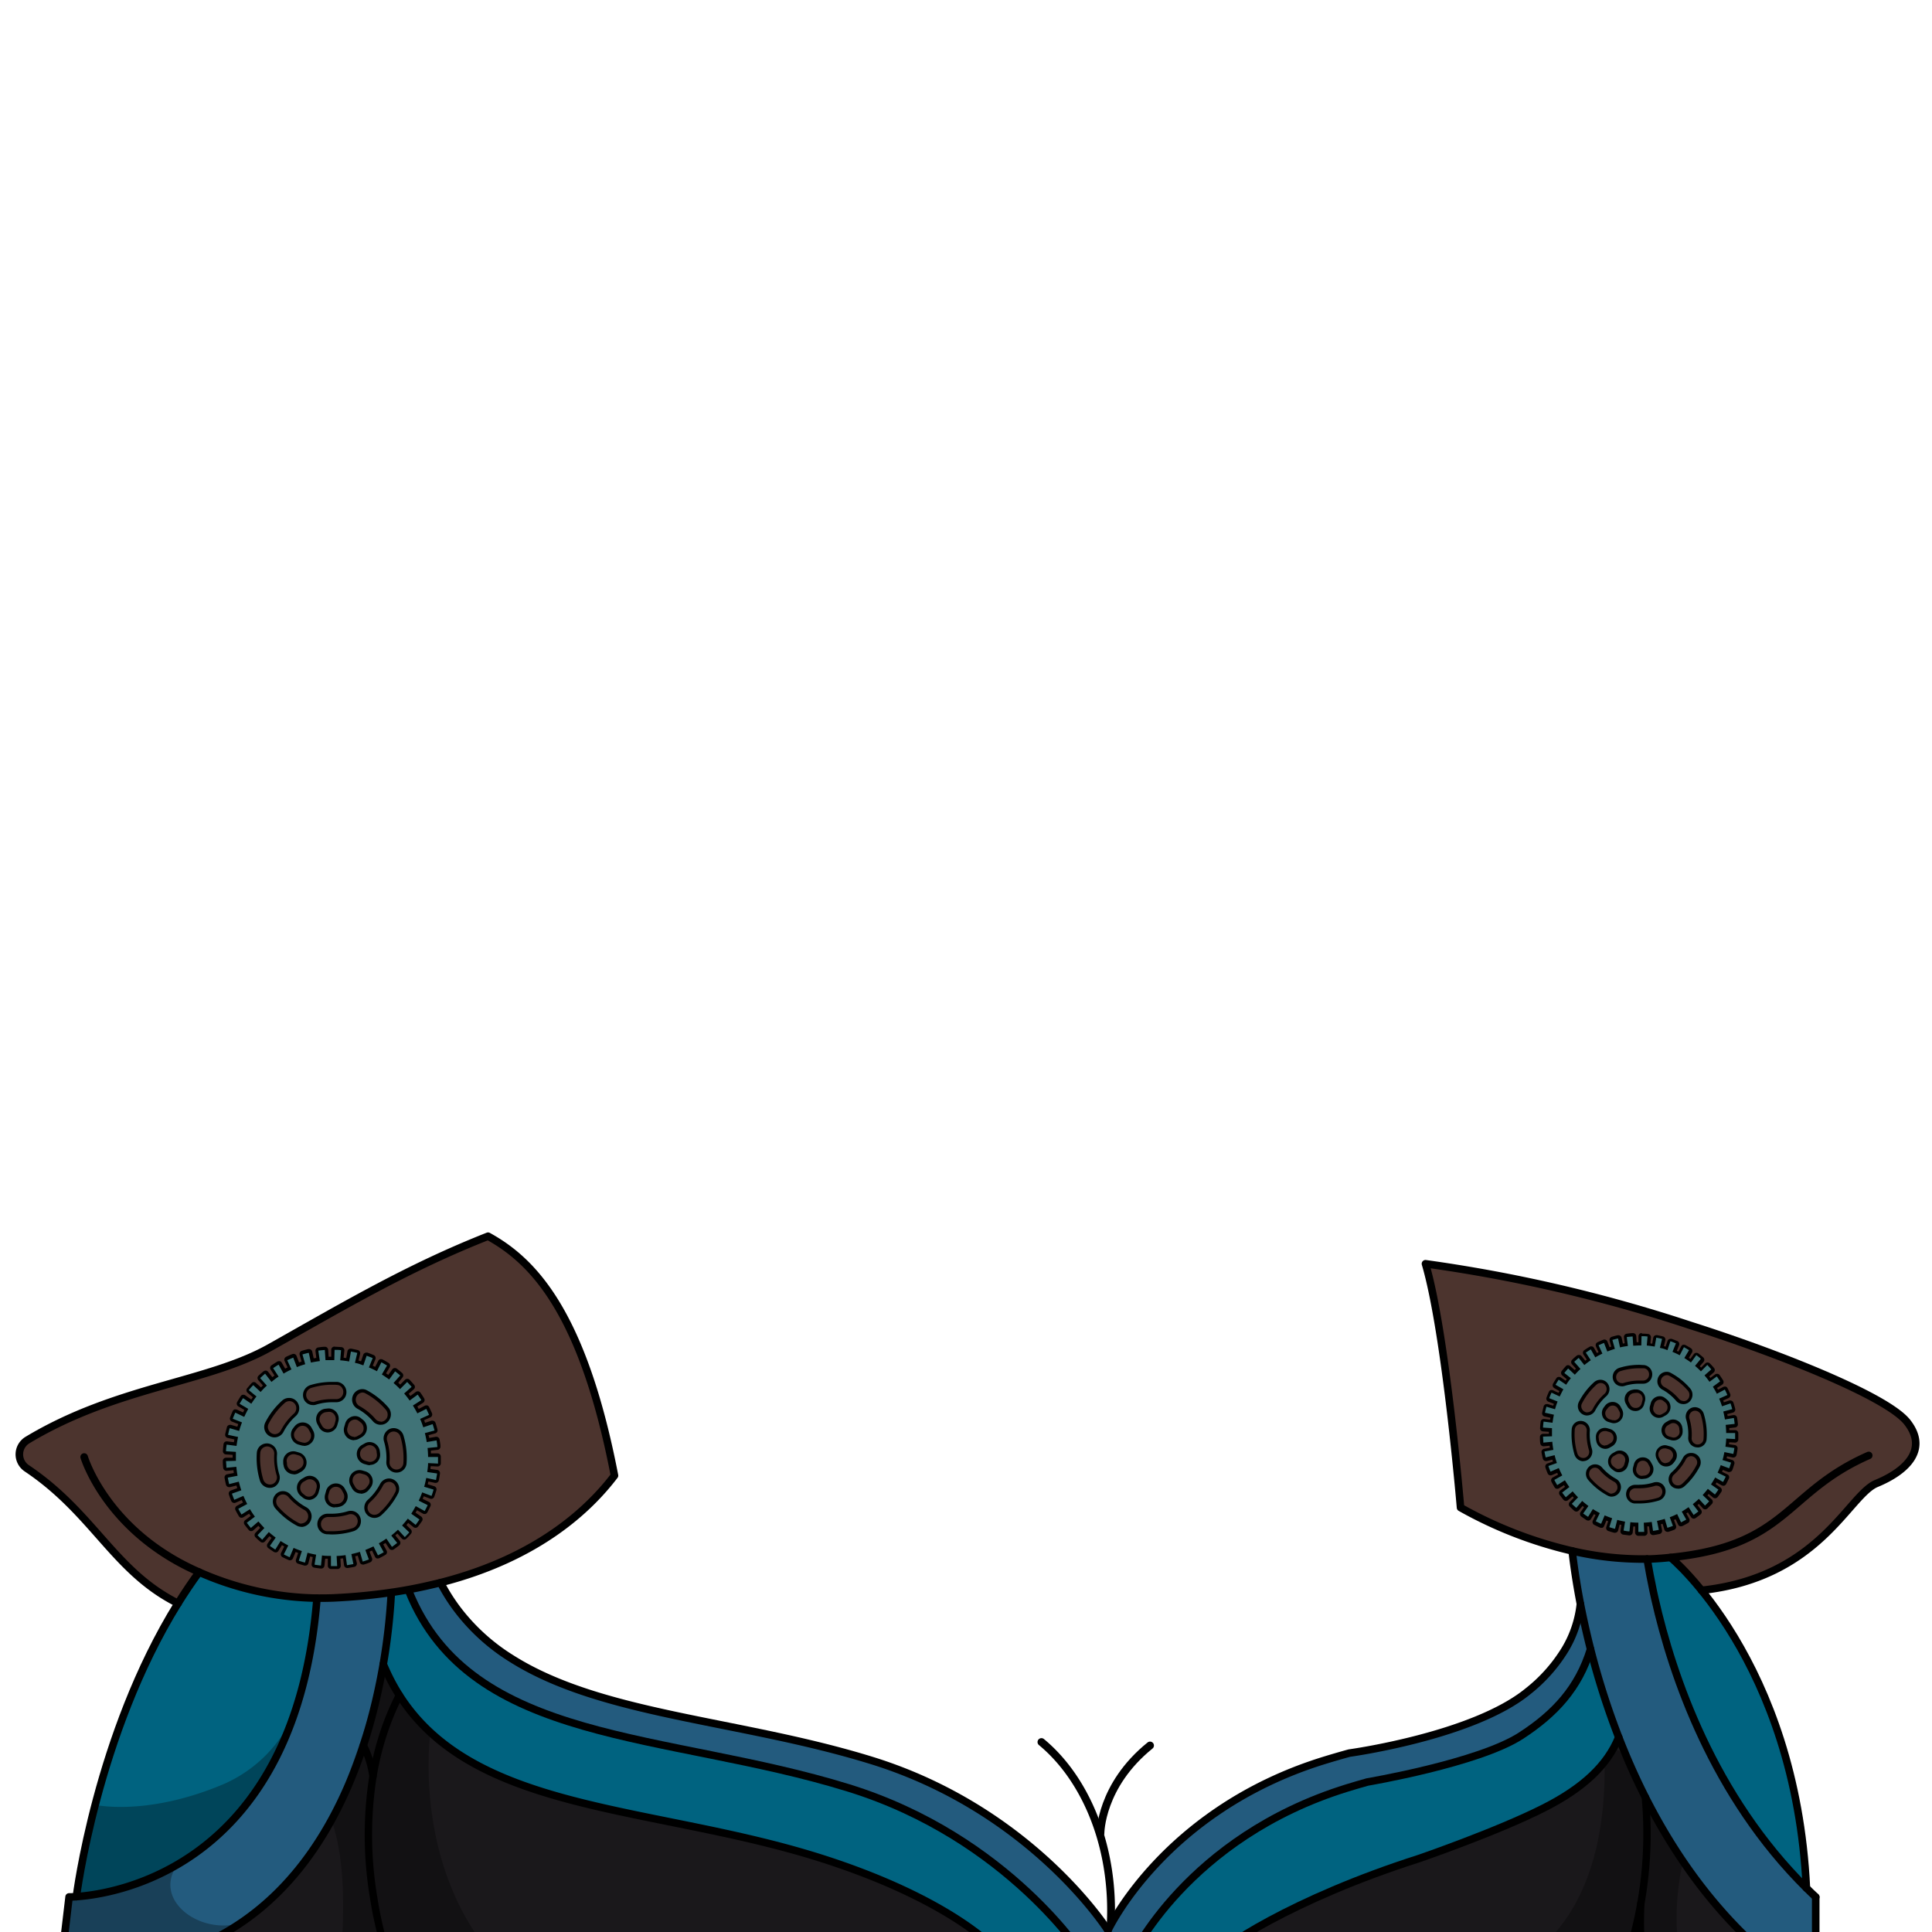 <svg xmlns="http://www.w3.org/2000/svg" viewBox="0 0 432 432">
  <defs>
    <style>.GUNDAN_TIGER_OUTFIT_TIGER_OUTFIT_28_cls-1{isolation:isolate;}.GUNDAN_TIGER_OUTFIT_TIGER_OUTFIT_28_cls-2,.GUNDAN_TIGER_OUTFIT_TIGER_OUTFIT_28_cls-8,.GUNDAN_TIGER_OUTFIT_TIGER_OUTFIT_28_cls-9{fill:none;stroke:#000;stroke-linecap:round;stroke-linejoin:round;}.GUNDAN_TIGER_OUTFIT_TIGER_OUTFIT_28_cls-2{stroke-width:1.75px;}.GUNDAN_TIGER_OUTFIT_TIGER_OUTFIT_28_cls-3{fill:#235b7e;}.GUNDAN_TIGER_OUTFIT_TIGER_OUTFIT_28_cls-4{fill:#4c342e;}.GUNDAN_TIGER_OUTFIT_TIGER_OUTFIT_28_cls-5{fill:#006380;}.GUNDAN_TIGER_OUTFIT_TIGER_OUTFIT_28_cls-6{fill:#1a181b;}.GUNDAN_TIGER_OUTFIT_TIGER_OUTFIT_28_cls-7{opacity:0.3;mix-blend-mode:multiply;}.GUNDAN_TIGER_OUTFIT_TIGER_OUTFIT_28_cls-8{stroke-width:1.69px;}.GUNDAN_TIGER_OUTFIT_TIGER_OUTFIT_28_cls-9{stroke-width:1.65px;}.GUNDAN_TIGER_OUTFIT_TIGER_OUTFIT_28_cls-10{fill:#407377;}</style>
  </defs>
  <g class="GUNDAN_TIGER_OUTFIT_TIGER_OUTFIT_28_cls-1">
    <g id="outfit">
      <path class="GUNDAN_TIGER_OUTFIT_TIGER_OUTFIT_28_cls-2" d="M246.06,409.91s0-10.65,11.09-19.61" />
      <path class="GUNDAN_TIGER_OUTFIT_TIGER_OUTFIT_28_cls-2" d="M236,461.88a.23.23,0,0,1,.07-.07c7.53-8.06,12.37-20.58,12.37-34.63,0-16-6.23-29.93-15.57-37.65" />
      <path class="GUNDAN_TIGER_OUTFIT_TIGER_OUTFIT_28_cls-3" d="M406,424.2v14.43H401.9l-6.15,0L394,436.35c-15.72-13.8-25.71-31.62-32-47.89a171.08,171.08,0,0,1-6.3-19.7c-.94-3.7-1.68-7.11-2.27-10.12-1-5.41-1.59-9.56-1.84-11.86a68.87,68.87,0,0,0,16.76,1.81c.36,2.16.81,4.59,1.38,7.25.12.53.23,1.05.35,1.59,4,17.64,13.16,44.17,33.89,64.74C404.61,422.86,405.3,423.52,406,424.2Z" />
      <path class="GUNDAN_TIGER_OUTFIT_TIGER_OUTFIT_28_cls-4" d="M419.59,331.7c-6.59,2.71-13.26,22.79-42.89,24.19a66,66,0,0,1-7,0c-.57-2.66-1-5.11-1.38-7.25a70,70,0,0,1-16.77-1.81,93.78,93.78,0,0,1-24.95-9.69s-3.29-39.15-7.84-54.52c25.45,4.54,41.64,8.13,59.14,13.75l.84.27c18.39,5.87,43.17,15.56,47.75,21.42S426.67,328.77,419.59,331.7Z" />
      <path class="GUNDAN_TIGER_OUTFIT_TIGER_OUTFIT_28_cls-5" d="M380.2,354.74s21.7,26.42,23.72,67.43C383.19,401.6,374,375.07,370,357.43c-.12-.54-1.61-8.32-1.73-8.84,2.45.14,3-.23,5.25-.34Z" />
      <path class="GUNDAN_TIGER_OUTFIT_TIGER_OUTFIT_28_cls-5" d="M242.58,437.74v.35L224.31,438c-1.31-2.66-12.77-13.59-40.5-22.44-40.42-12.9-84.06-9.58-98.11-43.46a137.13,137.13,0,0,0,1.8-16c1.33-.19,2.6-.4,3.85-.63l.07.4c13.84,34.39,57.6,31.34,98.33,44C225.6,410.89,242.58,437.74,242.58,437.74Z" />
      <path class="GUNDAN_TIGER_OUTFIT_TIGER_OUTFIT_28_cls-4" d="M44.52,351.53h0c-1.67,2.26-3.23,4.6-4.72,7C25.47,351.38,21.05,338.43,6,328.32A3.74,3.74,0,0,1,6.14,322c20-12,40.24-12.81,54.25-20.72,17.1-9.63,31-17.84,48.74-24.87,9.7,5.35,21.11,16.41,28.27,53.52-5.46,7.17-16.75,18.29-38.89,23.94-2.27.58-4.65,1.1-7.16,1.56-1.25.23-2.52.44-3.85.63-4,.58-8.23,1-12.79,1.22-1.29.06-2.58.08-3.83.06A67.53,67.53,0,0,1,44.52,351.53Z" />
      <path class="GUNDAN_TIGER_OUTFIT_TIGER_OUTFIT_28_cls-6" d="M395.75,438.61l-19.8-.07-36.22-.13-68.62-.22c1.1-2.35,17.85-13.57,46.2-22.62,0,0,17.45-6,27.91-11.31,6.09-3.08,10.55-6.47,13.55-10.33a24.37,24.37,0,0,0,3.18-5.47c.92,2.4,1.95,4.84,3.05,7.3q1.25,2.81,2.68,5.63c.16.34.34.7.52,1,.63,1.25,1.31,2.52,2,3.77a.39.39,0,0,0,.06.11c1.82,3.29,3.8,6.55,6,9.76a.34.34,0,0,0,.07.11A106,106,0,0,0,394,436.35Z" />
      <path class="GUNDAN_TIGER_OUTFIT_TIGER_OUTFIT_28_cls-7" d="M376,438.54l-36.22-.13s19.64-7.75,19-44.44c0,0,0,0,0,0a5.09,5.09,0,0,1,1.75-2.6c1.43-.8,2.88,1.31,4.48,4.43.84,1.68,1.72,3.65,2.68,5.63.16.34.34.7.52,1,.62,1.31,1.3,2.6,2,3.77a.39.39,0,0,0,.06.11c4.15,6.91,5.68,9.28,6,9.76a.34.34,0,0,0,.07.11S373.3,428.08,376,438.54Z" />
      <path class="GUNDAN_TIGER_OUTFIT_TIGER_OUTFIT_28_cls-5" d="M355.65,368.76a171.08,171.08,0,0,0,6.3,19.7c-2.54,6.27-7.91,11.33-16.73,15.8-10.46,5.29-27.91,11.31-27.91,11.31-28.35,9.05-45.1,20.27-46.2,22.62l-18.18-.07v-.38s12.44-26.85,48.29-37.95c1.51-.47,3-.91,4.53-1.33,0,0,24.81-4.2,34.31-10.33C347.73,383.16,353,377.42,355.65,368.76Z" />
      <path class="GUNDAN_TIGER_OUTFIT_TIGER_OUTFIT_28_cls-6" d="M224.31,438l-114-.4-34.15-.12-38-.14c17.41-5.14,28.66-17.1,35.93-30.36,6.53-11.88,9.87-24.82,11.58-34.84l0,0,0,0a42.24,42.24,0,0,0,10.49,15.17c19.44,18,54.59,17.71,87.6,28.25C211.54,424.42,223,435.35,224.31,438Z" />
      <path class="GUNDAN_TIGER_OUTFIT_TIGER_OUTFIT_28_cls-3" d="M353.38,358.64c.59,3,1.33,6.42,2.27,10.12-2.67,8.66-7.92,14.4-15.59,19.37-9.5,6.13-34.31,10.33-34.31,10.33-1.5.42-3,.86-4.53,1.33-35.85,11.1-48.29,37.95-48.29,37.95v.38l-10.35,0v-.35s-17-26.85-52.83-37.95c-40.73-12.61-84.49-9.56-98.33-44l-.07-.4c2.51-.46,4.89-1,7.16-1.56a41.4,41.4,0,0,0,4.43,6.84,44.85,44.85,0,0,0,11.36,10.09c20.16,12.81,51.18,13.73,80.62,22.84,35.85,11.1,52.83,38,52.83,38s12.45-26.86,48.3-38q2.83-.87,5.67-1.65s27.58-3.79,39.88-13.76a35.37,35.37,0,0,0,8.42-9.48A24.9,24.9,0,0,0,353.38,358.64Z" />
      <path class="GUNDAN_TIGER_OUTFIT_TIGER_OUTFIT_28_cls-3" d="M87.5,356.07a137.13,137.13,0,0,1-1.8,16c-3,17.43-10.86,43.66-31.88,57.88a56.06,56.06,0,0,1-15.65,7.36l-24.27-.09,1.55-13.09a15.16,15.16,0,0,0,1.63-.07,53.66,53.66,0,0,0,22.68-7.2.78.78,0,0,1,.15-.1A56.25,56.25,0,0,0,61,394.37a74.24,74.24,0,0,0,5.11-12.05,94.09,94.09,0,0,0,3.15-12.47,122.37,122.37,0,0,0,1.63-12.49h0c1.25,0,2.54,0,3.83-.06C79.27,357.07,83.53,356.65,87.5,356.07Z" />
      <path class="GUNDAN_TIGER_OUTFIT_TIGER_OUTFIT_28_cls-5" d="M70.88,357.35h0a122.37,122.37,0,0,1-1.63,12.49,94.09,94.09,0,0,1-3.15,12.47A74.24,74.24,0,0,1,61,394.37,56.25,56.25,0,0,1,39.91,416.8a.78.78,0,0,0-.15.1,53.66,53.66,0,0,1-22.68,7.2,175.58,175.58,0,0,1,4.2-20.53c3.37-12.91,9.12-29.92,18.52-45.05,1.49-2.38,3.05-4.72,4.72-7h0A67.53,67.53,0,0,0,70.88,357.35Z" />
      <path class="GUNDAN_TIGER_OUTFIT_TIGER_OUTFIT_28_cls-8" d="M36.8,437.74l1.37-.39c33-9.76,43.88-44,47.53-65.24a137.13,137.13,0,0,0,1.8-16" />
      <path class="GUNDAN_TIGER_OUTFIT_TIGER_OUTFIT_28_cls-8" d="M401.9,438.63l-6.15,0-124.64-.42-18.18-.07-10.35,0L224.31,438l-186.14-.66-24.27-.09,1.55-13.09a15.16,15.16,0,0,0,1.63-.07c8.63-.59,49-6.6,53.8-66.74" />
      <path class="GUNDAN_TIGER_OUTFIT_TIGER_OUTFIT_28_cls-8" d="M18.82,325.79s4.95,16.68,25.7,25.74a67.53,67.53,0,0,0,26.36,5.82c1.25,0,2.54,0,3.83-.06,4.56-.21,8.82-.64,12.79-1.22,1.33-.19,2.6-.4,3.85-.63,2.51-.46,4.89-1,7.16-1.56,22.14-5.65,33.43-16.77,38.89-23.94-7.16-37.11-18.57-48.17-28.27-53.52-17.74,7-31.64,15.24-48.74,24.87C46.38,309.2,26.09,310,6.14,322A3.74,3.74,0,0,0,6,328.32c15.07,10.11,19.49,23.06,33.82,30.2" />
      <path class="GUNDAN_TIGER_OUTFIT_TIGER_OUTFIT_28_cls-8" d="M85.7,372.11c14,33.88,57.69,30.56,98.11,43.46,27.73,8.85,39.19,19.78,40.5,22.44a5.07,5.07,0,0,1,.28.62" />
      <path class="GUNDAN_TIGER_OUTFIT_TIGER_OUTFIT_28_cls-8" d="M242.58,437.74s-17-26.85-52.83-37.95c-40.73-12.61-84.49-9.56-98.33-44" />
      <path class="GUNDAN_TIGER_OUTFIT_TIGER_OUTFIT_28_cls-8" d="M98.51,353.88a41.4,41.4,0,0,0,4.43,6.84,44.85,44.85,0,0,0,11.36,10.09c20.16,12.81,51.18,13.73,80.62,22.84,35.85,11.1,52.83,38,52.83,38" />
      <path class="GUNDAN_TIGER_OUTFIT_TIGER_OUTFIT_28_cls-8" d="M270.92,438.63s.06-.15.19-.44c1.1-2.35,17.85-13.57,46.2-22.62,0,0,17.45-6,27.91-11.31,8.82-4.47,14.19-9.53,16.73-15.8" />
      <path class="GUNDAN_TIGER_OUTFIT_TIGER_OUTFIT_28_cls-8" d="M355.65,368.76c-2.67,8.66-7.92,14.4-15.59,19.37-9.5,6.13-34.31,10.33-34.31,10.33-1.5.42-3,.86-4.53,1.33-35.85,11.1-48.29,37.95-48.29,37.95" />
      <path class="GUNDAN_TIGER_OUTFIT_TIGER_OUTFIT_28_cls-8" d="M353.38,358.64A24.9,24.9,0,0,1,350,368.76a35.37,35.37,0,0,1-8.42,9.48c-12.3,10-39.88,13.76-39.88,13.76q-2.84.78-5.67,1.65c-35.85,11.1-48.3,38-48.3,38" />
      <path class="GUNDAN_TIGER_OUTFIT_TIGER_OUTFIT_28_cls-8" d="M368.3,348.59c.36,2.16.81,4.59,1.38,7.25.12.53.23,1.05.35,1.59,4,17.64,13.16,44.17,33.89,64.74.69.69,1.38,1.35,2.09,2" />
      <path class="GUNDAN_TIGER_OUTFIT_TIGER_OUTFIT_28_cls-8" d="M17.08,424.1s4.53-36.3,22.72-65.58c1.49-2.38,3.05-4.72,4.72-7" />
      <path class="GUNDAN_TIGER_OUTFIT_TIGER_OUTFIT_28_cls-8" d="M380.46,355.6c26.45-2.84,32.82-21.31,39.12-23.9,7.09-2.93,11.5-7.81,6.89-13.69s-29.36-15.54-47.75-21.41l-.84-.27a335.18,335.18,0,0,0-59.14-13.75c4.54,15.37,7.84,54.52,7.84,54.52a94.18,94.18,0,0,0,24.95,9.69,70,70,0,0,0,16.77,1.81c1.06,0,2.13-.08,3.2-.16.7-.05,1.38-.12,2.05-.19,26.25-2.63,25.46-14.54,44.3-22.81" />
      <path class="GUNDAN_TIGER_OUTFIT_TIGER_OUTFIT_28_cls-8" d="M373.56,348.26s27.92,23,30.36,73.91" />
      <path class="GUNDAN_TIGER_OUTFIT_TIGER_OUTFIT_28_cls-8" d="M351.54,346.78c.25,2.3.8,6.45,1.84,11.86.59,3,1.33,6.42,2.27,10.12a171.08,171.08,0,0,0,6.3,19.7c6.32,16.27,16.31,34.09,32,47.89l1.77,2.26,0,0H406V424.2" />
      <path class="GUNDAN_TIGER_OUTFIT_TIGER_OUTFIT_28_cls-9" d="M89.3,379.07a59.05,59.05,0,0,0-3.64,8.8,64,64,0,0,0-2.26,9.31,84.48,84.48,0,0,0,.18,27.33v0a83.86,83.86,0,0,0,3,12.68c.13.36.2.53.2.53" />
      <path class="GUNDAN_TIGER_OUTFIT_TIGER_OUTFIT_28_cls-9" d="M83.4,397.18a22.12,22.12,0,0,0-2.15-6.91" />
      <path class="GUNDAN_TIGER_OUTFIT_TIGER_OUTFIT_28_cls-9" d="M367.9,401.84a89.23,89.23,0,0,1-2.29,29.83c-.67,2.72-1.29,4.65-1.58,5.54" />
      <path class="GUNDAN_TIGER_OUTFIT_TIGER_OUTFIT_28_cls-9" d="M366.89,425.62s-.51,8.55.65,11.58" />
      <path class="GUNDAN_TIGER_OUTFIT_TIGER_OUTFIT_28_cls-10" d="M74,350.56a.37.37,0,0,1-.36-.37l0-1.92c-.43,0-.86,0-1.28-.07l-.19,1.91a.38.38,0,0,1-.13.24.4.4,0,0,1-.23.08h0c-.48-.05-1-.12-1.46-.2a.36.36,0,0,1-.3-.42l.31-1.88c-.4-.07-.81-.16-1.26-.28l-.47,1.85a.34.34,0,0,1-.17.22.27.27,0,0,1-.18,0h-.09l-.52-.14-.89-.28a.37.37,0,0,1-.24-.46l.59-1.82c-.42-.15-.82-.3-1.2-.46l-.74,1.75a.39.39,0,0,1-.2.2l-.14,0a.32.32,0,0,1-.14,0c-.45-.2-.9-.41-1.34-.64a.36.36,0,0,1-.16-.48l.85-1.7c-.37-.2-.74-.41-1.12-.65l-1,1.61a.35.35,0,0,1-.23.16h-.08a.36.36,0,0,1-.2-.06c-.41-.26-.82-.54-1.22-.84a.35.35,0,0,1-.08-.5l1.1-1.56q-.52-.39-1-.81l-1.22,1.44a.38.38,0,0,1-.25.13h0a.44.44,0,0,1-.24-.09c-.36-.33-.73-.67-1.08-1a.36.36,0,0,1,0-.51l1.3-1.35c-.3-.31-.59-.64-.88-1l-1.41,1.22a.38.38,0,0,1-.23.08h0a.34.34,0,0,1-.25-.13c-.32-.38-.63-.77-.92-1.17a.36.36,0,0,1,.07-.5l1.51-1.15c-.25-.36-.5-.72-.73-1.09l-1.59,1A.33.33,0,0,1,54,339h-.08a.4.4,0,0,1-.23-.17c-.26-.43-.5-.86-.73-1.3a.36.36,0,0,1,.15-.49l1.65-.9c-.2-.4-.39-.8-.56-1.19l-1.71.73-.15,0-.13,0a.39.39,0,0,1-.2-.2c-.19-.46-.37-.93-.53-1.4a.36.36,0,0,1,.22-.46l1.76-.63c-.13-.41-.25-.84-.37-1.27l-1.8.46h-.09a.41.41,0,0,1-.19,0,.35.35,0,0,1-.16-.23c-.12-.48-.23-1-.32-1.47a.38.38,0,0,1,.29-.42l1.84-.35c-.07-.43-.13-.87-.17-1.31l-1.9.18a.35.35,0,0,1-.23-.09.38.38,0,0,1-.13-.24c0-.5-.07-1-.09-1.51a.38.38,0,0,1,.35-.37l1.86-.05c0-.43,0-.86,0-1.33l-1.85-.12a.36.36,0,0,1-.34-.38c0-.5.08-1,.14-1.5a.35.35,0,0,1,.14-.24.35.35,0,0,1,.22-.08l1.9.24c.06-.43.14-.87.22-1.3L51,321.18a.36.36,0,0,1-.27-.43c.1-.49.22-1,.36-1.46a.36.36,0,0,1,.18-.24.41.41,0,0,1,.22-.07h.06l1.78.52c.12-.41.26-.82.41-1.25L52,317.57a.37.37,0,0,1-.21-.47c.18-.46.38-.93.58-1.38a.34.34,0,0,1,.2-.19.3.3,0,0,1,.13,0,.4.4,0,0,1,.15,0l1.7.8q.28-.6.6-1.17l-1.63-1a.36.36,0,0,1-.13-.49c.24-.44.5-.87.77-1.28a.38.38,0,0,1,.23-.16h.08a.31.31,0,0,1,.2.07l1.54,1c.25-.38.5-.73.76-1.07l-1.45-1.19a.36.36,0,0,1-.05-.5c.3-.39.63-.77,1-1.14a.3.3,0,0,1,.25-.12h0a.35.35,0,0,1,.24.1l1.38,1.29c.3-.32.6-.63.92-.93l-1.27-1.42a.37.37,0,0,1,0-.51c.36-.34.74-.66,1.12-1a.4.4,0,0,1,.23-.08h0a.33.33,0,0,1,.24.14l1.17,1.48c.35-.28.7-.54,1-.78l-1-1.59a.37.37,0,0,1,.1-.5c.41-.28.83-.54,1.25-.79a.32.32,0,0,1,.19,0h.09a.3.3,0,0,1,.22.17l.94,1.64q.56-.32,1.14-.6l-.79-1.74a.37.37,0,0,1,.18-.48c.44-.21.9-.4,1.35-.59l.14,0a.32.32,0,0,1,.14,0,.34.34,0,0,1,.19.2l.69,1.78c.4-.15.8-.29,1.21-.42l-.52-1.85a.36.36,0,0,1,.25-.44c.47-.14,1-.27,1.43-.37H69a.41.41,0,0,1,.19,0,.38.38,0,0,1,.16.23l.41,1.84c.4-.08.83-.15,1.26-.22l-.23-1.88a.36.36,0,0,1,.31-.41c.48-.06,1-.11,1.47-.14h0a.34.34,0,0,1,.24.09.33.33,0,0,1,.12.25l.13,1.91,1,0h.23l0-1.91a.36.36,0,0,1,.11-.26.39.39,0,0,1,.25-.1h0c.49,0,1,.05,1.48.09a.36.36,0,0,1,.32.39l-.16,1.9c.45.05.87.1,1.27.17l.33-1.86a.4.4,0,0,1,.16-.24.36.36,0,0,1,.2-.06h.07c.48.09,1,.2,1.44.32a.36.36,0,0,1,.26.43l-.45,1.86.44.1c.27.08.53.18.8.28l.61-1.81a.34.34,0,0,1,.18-.21.42.42,0,0,1,.16,0l.12,0,1.38.54a.35.35,0,0,1,.19.47l-.71,1.76c.41.18.8.37,1.16.55l.87-1.67a.34.34,0,0,1,.21-.18l.11,0a.34.34,0,0,1,.17.05c.43.23.86.48,1.28.74a.36.36,0,0,1,.12.49l-1,1.64c.36.23.72.48,1.07.73L88,306.37a.32.32,0,0,1,.24-.14h0a.37.37,0,0,1,.22.08c.39.3.78.61,1.15.93a.37.37,0,0,1,0,.51l-1.21,1.46c.33.3.65.59.94.89l1.33-1.33a.36.36,0,0,1,.26-.11h0a.36.36,0,0,1,.26.11c.34.36.68.73,1,1.11a.35.35,0,0,1,0,.5l-1.41,1.26c.27.33.54.67.8,1l1.51-1.11a.34.34,0,0,1,.22-.07h0a.38.38,0,0,1,.24.15c.29.41.56.82.83,1.25a.37.37,0,0,1-.11.49l-1.59,1c.23.38.44.76.64,1.14l1.66-.86a.33.33,0,0,1,.17,0h.11a.36.36,0,0,1,.21.19c.23.44.44.9.63,1.36a.36.36,0,0,1-.18.47l-1.7.76c.16.4.32.81.46,1.23l1.75-.59.12,0a.29.29,0,0,1,.16,0,.39.39,0,0,1,.19.21c.15.47.29,1,.42,1.44a.37.37,0,0,1-.26.44l-1.81.49c.1.43.19.86.27,1.3l1.84-.32h.07a.44.44,0,0,1,.21.07.37.37,0,0,1,.14.24c.08.49.15,1,.2,1.49a.36.36,0,0,1-.32.4L96,324c0,.45.06.89.08,1.32l1.86,0a.36.36,0,0,1,.36.36c0,.5,0,1,0,1.51a.42.42,0,0,1-.12.25.38.38,0,0,1-.25.09L96,327.45c0,.42-.07.86-.13,1.31l1.86.27a.35.35,0,0,1,.3.41c-.06.49-.15,1-.25,1.48a.34.34,0,0,1-.15.23.36.36,0,0,1-.2.06h-.08l-1.82-.38c-.09.45-.18.87-.3,1.28h0l1.77.55a.35.35,0,0,1,.24.44c-.14.48-.3,1-.47,1.43a.39.39,0,0,1-.19.21.37.37,0,0,1-.15,0l-.13,0-1.74-.66c-.16.4-.32.8-.51,1.21l1.69.83a.35.35,0,0,1,.17.48c-.21.45-.43.9-.67,1.33a.39.39,0,0,1-.22.18h-.1a.39.39,0,0,1-.18,0l-1.63-.93c-.22.4-.45.77-.68,1.13L94,339.37a.35.35,0,0,1,.09.49c-.27.42-.56.82-.86,1.22a.35.35,0,0,1-.25.14h0a.4.4,0,0,1-.23-.08L91.22,340c-.27.33-.54.66-.85,1l1.37,1.31a.36.36,0,0,1,0,.5c-.34.37-.69.72-1,1.07a.39.39,0,0,1-.25.1h0a.42.42,0,0,1-.26-.12l-1.28-1.39c-.32.3-.65.59-1,.86l1.16,1.51a.37.37,0,0,1-.06.51c-.39.3-.78.6-1.19.89a.37.37,0,0,1-.21.06h-.06a.4.4,0,0,1-.24-.16l-1-1.55c-.35.24-.72.47-1.1.69l.91,1.66a.35.35,0,0,1-.14.49c-.42.24-.86.48-1.3.69a.32.32,0,0,1-.16,0,.25.25,0,0,1-.12,0,.37.37,0,0,1-.21-.18l-.81-1.72c-.39.18-.78.35-1.19.51l.67,1.8a.37.37,0,0,1-.21.46c-.46.18-.93.34-1.4.49l-.11,0a.34.34,0,0,1-.17-.05.37.37,0,0,1-.18-.21l-.54-1.82-1.25.33.38,1.87a.35.35,0,0,1-.27.42c-.49.1-1,.19-1.46.27h0a.41.41,0,0,1-.22-.07.35.35,0,0,1-.14-.24L77,348.11c-.41.05-.84.09-1.28.12l.1,1.92a.37.37,0,0,1-.34.38c-.4,0-.81,0-1.22,0Zm-.72-11.76a1.89,1.89,0,0,0-1.84,1.41,2,2,0,0,0,.29,1.72,1.73,1.73,0,0,0,1.31.77c.41,0,.81,0,1.21,0A15.94,15.94,0,0,0,79,342a2,2,0,0,0,1.15-2.85,1.9,1.9,0,0,0-2.24-.89,12.3,12.3,0,0,1-3.66.55c-.28,0-.55,0-.83,0Zm-10-5a2,2,0,0,0-.91.24,1.93,1.93,0,0,0-.94,1.37,2,2,0,0,0,.46,1.68,16.32,16.32,0,0,0,4.71,3.77,1.76,1.76,0,0,0,.81.2,1.92,1.92,0,0,0,1.83-1.44,2,2,0,0,0-1-2.27,12.48,12.48,0,0,1-3.53-2.86A1.94,1.94,0,0,0,63.28,333.78ZM87,331A1.93,1.93,0,0,0,85.3,332a12.62,12.62,0,0,1-2.8,3.61,2,2,0,0,0-.44,2.43,1.88,1.88,0,0,0,1.67,1,2,2,0,0,0,1.3-.5,16.52,16.52,0,0,0,3.69-4.81,1.84,1.84,0,0,0,0-1.59,1.93,1.93,0,0,0-1.25-1.12A1.88,1.88,0,0,0,87,331Zm-11.87,1.1a1.9,1.9,0,0,0-1.85,1.43l-.19.68a2,2,0,0,0,.34,1.78,1.75,1.75,0,0,0,1.4.73H75c.24,0,.48,0,.72-.08a2,2,0,0,0,1.44-2.91l-.33-.61A1.86,1.86,0,0,0,75.12,332.07Zm-5.84-1.69a1.83,1.83,0,0,0-.93.25l-.6.34a1.92,1.92,0,0,0-1,1.51,2,2,0,0,0,.7,1.75l.57.45a1.7,1.7,0,0,0,1,.33h0a1.94,1.94,0,0,0,1.85-1.44l.19-.69a1.94,1.94,0,0,0-1.83-2.5Zm11.1-1.32a1.9,1.9,0,0,0-1.62.95,2,2,0,0,0,0,2l.34.61a1.86,1.86,0,0,0,1.66,1,1.93,1.93,0,0,0,1.51-.73c.15-.18.3-.37.44-.57a1.86,1.86,0,0,0,.23-1.7,2,2,0,0,0-1.31-1.25l-.68-.2A2,2,0,0,0,80.38,329.06Zm-20.65-6a1.88,1.88,0,0,0-1.89,1.72,16.81,16.81,0,0,0,.66,6.07,2,2,0,0,0,1.86,1.43h0a1.89,1.89,0,0,0,.92-.24,2,2,0,0,0,.88-2.31,13.11,13.11,0,0,1-.52-4.57,1.93,1.93,0,0,0-1.37-2A1.68,1.68,0,0,0,59.73,323.07Zm5.91,1.71a2,2,0,0,0-1.41.62,1.82,1.82,0,0,0-.49,1.38c0,.25,0,.49.08.73a2,2,0,0,0,1.91,1.73,1.79,1.79,0,0,0,.92-.25l.6-.34a2,2,0,0,0-.4-3.6l-.68-.19A1.89,1.89,0,0,0,65.64,324.78ZM88,319.72a1.74,1.74,0,0,0-.92.25,2,2,0,0,0-.88,2.31,13,13,0,0,1,.52,4.56,1.94,1.94,0,0,0,1.37,2,2,2,0,0,0,.54.08,1.89,1.89,0,0,0,1.89-1.73,17.08,17.08,0,0,0-.66-6.07A2,2,0,0,0,88,319.72Zm-5.38,3a1.9,1.9,0,0,0-.92.25l-.6.34a2,2,0,0,0,.41,3.6l.68.19a1.82,1.82,0,0,0,.52.08h0a2,2,0,0,0,1.42-.62,1.86,1.86,0,0,0,.49-1.38c0-.24,0-.49-.08-.73A2,2,0,0,0,82.65,322.77Zm-15-4.35a1.93,1.93,0,0,0-1.5.73c-.16.19-.3.38-.45.58a1.87,1.87,0,0,0-.22,1.69,2,2,0,0,0,1.31,1.26l.67.19A1.68,1.68,0,0,0,68,323a1.87,1.87,0,0,0,1.62-.95,1.93,1.93,0,0,0,0-2l-.33-.61A1.9,1.9,0,0,0,67.65,318.42ZM79.32,317a2,2,0,0,0-1.86,1.45l-.19.68a2,2,0,0,0,1.84,2.51h0a1.87,1.87,0,0,0,.93-.26l.6-.34a1.89,1.89,0,0,0,1-1.51,2.05,2.05,0,0,0-.7-1.74l-.57-.45A1.65,1.65,0,0,0,79.32,317Zm-14.66-4.06a1.92,1.92,0,0,0-1.3.51,16.68,16.68,0,0,0-3.7,4.8,1.9,1.9,0,0,0,0,1.6A2,2,0,0,0,60.88,321a1.82,1.82,0,0,0,.52.08A1.91,1.91,0,0,0,63.09,320a12.44,12.44,0,0,1,2.8-3.6,2,2,0,0,0,.44-2.44A1.89,1.89,0,0,0,64.66,312.94Zm8.78,2.39-.72.08a2,2,0,0,0-1.44,2.91l.33.62a1.86,1.86,0,0,0,1.66,1h0a1.89,1.89,0,0,0,1.85-1.42l.19-.69a2.06,2.06,0,0,0-.34-1.78,1.76,1.76,0,0,0-1.4-.72ZM81,311a1.92,1.92,0,0,0-1.83,1.44,2,2,0,0,0,.95,2.27,12.39,12.39,0,0,1,3.54,2.86,1.94,1.94,0,0,0,1.46.69A1.82,1.82,0,0,0,86,318a1.92,1.92,0,0,0,.95-1.36,2,2,0,0,0-.47-1.69,16.19,16.19,0,0,0-4.71-3.77A1.72,1.72,0,0,0,81,311Zm-6.8-1.7a15.89,15.89,0,0,0-4.74.72,2,2,0,0,0-1.16,2.85,1.9,1.9,0,0,0,1.66,1,2,2,0,0,0,.59-.09,12.31,12.31,0,0,1,3.66-.56c.28,0,.55,0,.82,0h.14a1.89,1.89,0,0,0,1.84-1.4,2.07,2.07,0,0,0-.29-1.73,1.74,1.74,0,0,0-1.32-.76C75,309.28,74.58,309.27,74.18,309.27Z" />
      <path d="M74.81,301.83c.48,0,1,0,1.45.08l-.19,2.26a18.6,18.6,0,0,1,2,.26l.4-2.22c.47.09,1,.19,1.42.31l-.53,2.21c.25.06.51.11.76.18s.76.26,1.13.39l.73-2.15c.45.16.91.33,1.36.52l-.85,2.09c.61.26,1.21.54,1.79.85l1-2c.42.23.85.48,1.26.73l-1.16,2c.57.35,1.11.73,1.64,1.12l1.33-1.82c.39.29.77.6,1.14.92L88,309.24c.51.44,1,.89,1.45,1.37l1.59-1.6c.33.35.67.72,1,1.09l-1.67,1.49c.43.51.84,1,1.22,1.58l1.81-1.33q.42.6.81,1.23l-1.89,1.21a20,20,0,0,1,1,1.75l2-1c.22.44.43.89.62,1.34l-2,.9c.26.61.5,1.24.7,1.88l2.1-.71c.15.47.29.95.42,1.42l-2.16.59c.17.64.31,1.3.42,2l2.2-.37c.08.48.14,1,.19,1.47l-2.21.23a19.35,19.35,0,0,1,.12,2l2.22,0c0,.49,0,1,0,1.48l-2.22-.11c0,.66-.1,1.33-.19,2l2.21.32c-.07.49-.16,1-.25,1.46l-2.18-.46c-.11.54-.22,1.08-.37,1.62,0,.11-.08.22-.11.34l2.12.65c-.14.47-.29.95-.46,1.41l-2.09-.79c-.23.64-.49,1.25-.77,1.85l2,1c-.21.45-.44.89-.67,1.32l-2-1.1c-.32.59-.66,1.16-1,1.71l1.83,1.28c-.27.41-.56.81-.85,1.2l-1.75-1.39q-.61.79-1.29,1.53l1.62,1.55q-.49.54-1,1.05l-1.53-1.66c-.48.46-1,.9-1.5,1.31L88.81,345c-.38.31-.77.6-1.17.88l-1.25-1.85c-.54.38-1.1.73-1.68,1.06l1.09,2c-.42.24-.86.47-1.29.68l-1-2c-.6.3-1.2.56-1.82.8l.79,2.13c-.46.17-.92.33-1.38.47L80.48,347c-.63.19-1.27.36-1.91.5l.45,2.22c-.47.1-1,.19-1.43.26l-.32-2.25a18.5,18.5,0,0,1-2,.19l.12,2.27c-.4,0-.81,0-1.22,0H74l0-2.28c-.66,0-1.31,0-2-.11l-.23,2.26c-.48-.05-1-.12-1.44-.2l.36-2.23c-.64-.11-1.28-.26-1.93-.43l-.56,2.2-.51-.14-.88-.28.69-2.16a19.62,19.62,0,0,1-1.85-.71l-.88,2.09c-.44-.19-.88-.41-1.31-.63l1-2c-.59-.3-1.16-.64-1.72-1l-1.18,1.92c-.41-.26-.82-.54-1.21-.83l1.3-1.85c-.53-.39-1.05-.81-1.54-1.24l-1.47,1.71c-.36-.32-.72-.66-1.06-1l1.54-1.61c-.47-.47-.91-1-1.34-1.47l-1.68,1.45c-.32-.37-.62-.76-.91-1.16L57,339.13c-.4-.54-.76-1.09-1.11-1.67L54,338.65c-.25-.41-.49-.85-.72-1.28l2-1.07c-.31-.59-.59-1.2-.85-1.82l-2.05.88c-.18-.45-.36-.92-.52-1.38l2.1-.75c-.22-.63-.4-1.28-.56-1.93l-2.16.55c-.12-.48-.22-1-.31-1.45l2.19-.42c-.12-.65-.21-1.32-.27-2l-2.22.21c0-.49-.07-1-.09-1.49l2.21-.06c0-.67,0-1.34,0-2l-2.21-.14c0-.49.08-1,.14-1.48l2.21.29c.09-.66.2-1.32.34-2L51,320.83c.1-.48.22-1,.35-1.44l0-.05,2.12.62c.19-.65.4-1.29.64-1.91l-2.07-.82c.18-.46.37-.92.57-1.36l2,.95c.28-.61.58-1.21.9-1.79l-1.93-1.14c.24-.42.5-.85.77-1.26l1.84,1.25c.37-.56.75-1.11,1.16-1.63l-1.72-1.41c.3-.38.62-.76,1-1.12l1.64,1.53c.45-.5.91-1,1.4-1.42l-1.5-1.68c.35-.33.72-.66,1.1-1L60.7,309c.52-.42,1-.82,1.6-1.19l-1.23-1.89c.4-.27.81-.54,1.23-.78l1.11,2a19.71,19.71,0,0,1,1.76-.93l-.94-2.06c.44-.2.89-.4,1.34-.58l.81,2.12c.61-.25,1.24-.46,1.87-.65l-.62-2.18c.46-.14.94-.27,1.41-.37l.48,2.19c.64-.14,1.29-.25,2-.34L71.18,302c.48-.06,1-.11,1.45-.14l.15,2.27c.46,0,.92,0,1.39,0h.58l.06-2.27M70,314.19a2.07,2.07,0,0,0,.69-.11,12.07,12.07,0,0,1,3.55-.54c.27,0,.53,0,.8,0h.16a2.26,2.26,0,0,0,2.19-1.67h0A2.3,2.3,0,0,0,75.41,309c-.41,0-.82,0-1.23,0a16.47,16.47,0,0,0-4.85.73A2.35,2.35,0,0,0,68,313h0a2.23,2.23,0,0,0,2,1.18m15.15,4.4a2.15,2.15,0,0,0,1.09-.29h0a2.37,2.37,0,0,0,.58-3.6A16.79,16.79,0,0,0,82,310.85a2.11,2.11,0,0,0-1-.24,2.3,2.3,0,0,0-2.18,1.71h0A2.33,2.33,0,0,0,79.93,315a12.23,12.23,0,0,1,3.44,2.78,2.27,2.27,0,0,0,1.73.81M61.4,321.4a2.29,2.29,0,0,0,2-1.25,12.2,12.2,0,0,1,2.72-3.5,2.35,2.35,0,0,0,.51-2.88h0a2.23,2.23,0,0,0-2-1.19,2.28,2.28,0,0,0-1.55.6,17,17,0,0,0-3.77,4.91,2.3,2.3,0,0,0,1.44,3.22h0a2.21,2.21,0,0,0,.62.09m11.87-1.1a2.27,2.27,0,0,0,2.2-1.69l.19-.68a2.3,2.3,0,0,0-2.09-3h-.16l-.74.08A2.34,2.34,0,0,0,71,318.49l.33.62a2.22,2.22,0,0,0,2,1.19m5.84,1.7a2.24,2.24,0,0,0,1.11-.3l.6-.34a2.37,2.37,0,0,0,.32-3.85l-.59-.47a2.05,2.05,0,0,0-1.23-.4,2.31,2.31,0,0,0-2.2,1.71l-.2.69a2.32,2.32,0,0,0,2.19,3M68,323.31a2.32,2.32,0,0,0,2-3.45l-.33-.61a2.24,2.24,0,0,0-2-1.19,2.28,2.28,0,0,0-1.78.86c-.16.19-.31.39-.46.6A2.32,2.32,0,0,0,66.69,323l.67.19a2.47,2.47,0,0,0,.64.09m20.66,6a2.24,2.24,0,0,0,2.25-2.06,17.36,17.36,0,0,0-.68-6.2,2.32,2.32,0,0,0-2.2-1.69,2.21,2.21,0,0,0-1.1.29h0a2.34,2.34,0,0,0-1.05,2.73,12.92,12.92,0,0,1,.51,4.44,2.3,2.3,0,0,0,1.63,2.4h0a2.28,2.28,0,0,0,.63.09m-5.92-1.72A2.25,2.25,0,0,0,85,325.21c0-.26-.05-.51-.08-.76a2.32,2.32,0,0,0-2.27-2,2.12,2.12,0,0,0-1.1.3l-.61.34a2.34,2.34,0,0,0,.49,4.26l.67.19a2.34,2.34,0,0,0,.63.09m-22.38,5.06a2.21,2.21,0,0,0,1.1-.29h0a2.36,2.36,0,0,0,1-2.73,12.42,12.42,0,0,1-.51-4.44,2.31,2.31,0,0,0-1.63-2.39h0a2,2,0,0,0-.63-.09,2.24,2.24,0,0,0-2.25,2.05,17.44,17.44,0,0,0,.67,6.21,2.32,2.32,0,0,0,2.21,1.68m5.37-3a2.24,2.24,0,0,0,1.1-.29l.6-.34a2.34,2.34,0,0,0-.48-4.26l-.68-.2a2.28,2.28,0,0,0-.63-.09,2.25,2.25,0,0,0-2.26,2.39c0,.25,0,.5.08.75a2.32,2.32,0,0,0,2.27,2m15,4.35a2.28,2.28,0,0,0,1.79-.86c.16-.19.31-.39.46-.59A2.32,2.32,0,0,0,81.7,329l-.68-.2a2.35,2.35,0,0,0-.64-.09,2.32,2.32,0,0,0-2,3.45l.33.62a2.24,2.24,0,0,0,2,1.18m-11.66,1.43a2.33,2.33,0,0,0,2.2-1.72l.19-.68a2.32,2.32,0,0,0-2.18-3,2.29,2.29,0,0,0-1.11.3l-.6.35a2.36,2.36,0,0,0-.32,3.84c.19.16.38.32.58.47a2.07,2.07,0,0,0,1.24.41m14.66,4.05a2.31,2.31,0,0,0,1.54-.59,17,17,0,0,0,3.78-4.92,2.31,2.31,0,0,0-1.44-3.22h0a2.15,2.15,0,0,0-.61-.09,2.27,2.27,0,0,0-2,1.25,12.39,12.39,0,0,1-2.72,3.51,2.36,2.36,0,0,0-.52,2.88h0a2.27,2.27,0,0,0,2,1.18m-8.91-2.38H75c.25,0,.49,0,.74-.08a2.34,2.34,0,0,0,1.71-3.44l-.34-.62a2.23,2.23,0,0,0-2-1.19,2.27,2.27,0,0,0-2.2,1.69l-.19.69a2.3,2.3,0,0,0,2.09,3m-7.41,4.35a2.3,2.3,0,0,0,2.18-1.7h0A2.33,2.33,0,0,0,68.45,337,12.16,12.16,0,0,1,65,334.24a2.29,2.29,0,0,0-1.74-.82,2.11,2.11,0,0,0-1.08.29,2.36,2.36,0,0,0-.58,3.6,16.88,16.88,0,0,0,4.81,3.85,2.06,2.06,0,0,0,1,.24m6.79-2.93-.8,0h-.16a2.27,2.27,0,0,0-2.19,1.67h0A2.29,2.29,0,0,0,73,343.06c.41,0,.82.05,1.23.05a16.36,16.36,0,0,0,4.84-.74A2.35,2.35,0,0,0,80.42,339a2.24,2.24,0,0,0-2-1.18,2.37,2.37,0,0,0-.69.11,12.12,12.12,0,0,1-3.55.54m.61-37.37a.74.74,0,0,0-.5.2.73.73,0,0,0-.22.51l0,1.56h-.59l-.1-1.56a.8.8,0,0,0-.25-.5.74.74,0,0,0-.48-.17h0c-.49,0-1,.08-1.49.15a.72.72,0,0,0-.62.8l.19,1.54-.59.1-.32-1.5a.74.74,0,0,0-.32-.45.71.71,0,0,0-.39-.12l-.16,0c-.49.11-1,.24-1.45.38a.73.73,0,0,0-.5.89l.43,1.51-.56.2-.56-1.45a.71.71,0,0,0-.38-.4.75.75,0,0,0-.29-.06.62.62,0,0,0-.27.05c-.46.18-.93.38-1.38.6a.72.72,0,0,0-.35.95l.65,1.42-.53.28-.76-1.33a.74.74,0,0,0-.44-.34l-.19,0a.79.79,0,0,0-.37.1c-.43.26-.85.53-1.27.81a.71.71,0,0,0-.2,1l.85,1.31-.49.36-.94-1.2a.73.73,0,0,0-.49-.27h-.08a.76.76,0,0,0-.46.16c-.39.32-.77.66-1.14,1a.73.73,0,0,0,0,1l1,1.16-.42.44-1.12-1a.7.7,0,0,0-.49-.2h0a.71.71,0,0,0-.5.25c-.34.37-.66.76-1,1.15a.74.74,0,0,0,.11,1l1.18,1q-.18.24-.36.51L54.84,312a.66.66,0,0,0-.4-.13l-.15,0a.68.68,0,0,0-.46.31c-.27.42-.54.86-.79,1.3a.73.73,0,0,0,.26,1l1.33.78-.28.56L53,315.21a.85.85,0,0,0-.31-.06.69.69,0,0,0-.25,0,.73.73,0,0,0-.41.38c-.21.46-.4.93-.58,1.41a.72.72,0,0,0,.41.93l1.41.55-.2.6-1.44-.42a.64.64,0,0,0-.2,0,.73.73,0,0,0-.35.09.74.74,0,0,0-.35.44v.05c-.14.49-.26,1-.37,1.48a.72.72,0,0,0,.55.86l1.49.34c0,.2-.07.41-.1.62l-1.51-.19h-.09a.74.74,0,0,0-.45.15.71.71,0,0,0-.27.49c-.06.5-.11,1-.14,1.52a.72.72,0,0,0,.67.76l1.51.1c0,.22,0,.43,0,.64l-1.5,0a.72.72,0,0,0-.7.74q0,.78.09,1.53a.72.72,0,0,0,.26.49.71.71,0,0,0,.46.17h.07l1.51-.14c0,.21.05.41.08.62l-1.5.29a.72.72,0,0,0-.57.84c.09.49.19,1,.31,1.49a.74.74,0,0,0,.34.45.69.69,0,0,0,.37.1l.18,0,1.46-.37c.05.2.11.4.17.6l-1.43.52a.72.72,0,0,0-.44.91c.16.48.34,1,.53,1.43a.73.73,0,0,0,.4.39.66.66,0,0,0,.27.06.72.72,0,0,0,.29-.06l1.38-.6.27.57-1.35.73a.72.72,0,0,0-.29,1c.23.45.48.9.74,1.33a.76.76,0,0,0,.45.33l.17,0a.73.73,0,0,0,.38-.11l1.29-.81c.11.18.23.35.34.52l-1.23.94a.72.72,0,0,0-.14,1c.29.4.6.8.93,1.19a.69.69,0,0,0,.5.26h.06a.74.74,0,0,0,.47-.18l1.13-1,.42.45-1.06,1.11a.71.71,0,0,0,0,1c.35.36.72.7,1.09,1a.79.79,0,0,0,.48.18h.05a.72.72,0,0,0,.5-.26l1-1.16.47.38-.9,1.28a.72.72,0,0,0,.17,1c.4.29.82.58,1.24.85a.77.77,0,0,0,.39.11.44.44,0,0,0,.16,0,.75.75,0,0,0,.46-.32l.8-1.3.52.3-.69,1.39a.72.72,0,0,0,.32,1c.44.23.9.44,1.35.64a.72.72,0,0,0,.29.06.65.65,0,0,0,.27-.05.73.73,0,0,0,.4-.39l.6-1.42.56.21-.48,1.49a.72.72,0,0,0,.46.91l.91.28.53.15a.55.55,0,0,0,.18,0,.78.78,0,0,0,.37-.09.72.72,0,0,0,.33-.45l.39-1.5.58.13-.25,1.54a.72.72,0,0,0,.59.83c.49.08,1,.15,1.49.2h.07a.7.7,0,0,0,.46-.16.72.72,0,0,0,.26-.49l.16-1.55c.19,0,.39,0,.59,0l0,1.57a.73.73,0,0,0,.72.73h.24q.63,0,1.26,0a.72.72,0,0,0,.68-.76l-.08-1.56.59-.06.22,1.54a.74.74,0,0,0,.29.48.71.71,0,0,0,.43.14h.1c.5-.07,1-.16,1.48-.26a.73.73,0,0,0,.56-.86L79.42,348l.57-.15.45,1.47a.73.73,0,0,0,.69.52.83.83,0,0,0,.22,0c.47-.15,1-.32,1.41-.5a.73.73,0,0,0,.43-.92l-.55-1.47.55-.24.66,1.39a.73.73,0,0,0,.42.37.67.67,0,0,0,.24,0,.71.71,0,0,0,.32-.07c.44-.22.89-.46,1.32-.71a.71.71,0,0,0,.28-1l-.74-1.36.51-.32.84,1.26a.71.71,0,0,0,.47.3h.13a.7.7,0,0,0,.42-.13c.41-.29.82-.59,1.21-.9a.74.74,0,0,0,.12-1l-1-1.23.46-.41,1,1.13a.78.78,0,0,0,.51.23h0a.74.74,0,0,0,.5-.2c.36-.35.72-.72,1-1.08a.71.71,0,0,0,0-1L90.88,341l.39-.47,1.19.94a.72.72,0,0,0,.45.15H93a.77.77,0,0,0,.48-.28c.31-.4.6-.82.89-1.23a.74.74,0,0,0-.19-1l-1.27-.88.33-.54,1.31.75a.77.77,0,0,0,.36.09.68.68,0,0,0,.2,0,.8.8,0,0,0,.44-.35c.24-.45.47-.91.68-1.36a.72.72,0,0,0-.34-1l-1.38-.67c.09-.19.17-.39.24-.58l1.42.53a.56.56,0,0,0,.25.05.67.67,0,0,0,.31-.07.68.68,0,0,0,.37-.41c.18-.47.34-1,.48-1.44a.73.73,0,0,0-.48-.9l-1.44-.44c0-.21.09-.42.14-.62l1.47.31h.15a.72.72,0,0,0,.4-.12.71.71,0,0,0,.31-.46c.1-.49.18-1,.25-1.5a.73.73,0,0,0-.61-.82l-1.51-.21c0-.22,0-.43.07-.63l1.51.07h0a.69.69,0,0,0,.49-.19.7.7,0,0,0,.24-.5c0-.5,0-1,0-1.52a.74.74,0,0,0-.21-.51.75.75,0,0,0-.51-.21h0l-1.5,0c0-.21,0-.42,0-.63l1.5-.16a.73.73,0,0,0,.64-.8c0-.5-.12-1-.2-1.51a.73.73,0,0,0-.71-.61h-.13l-1.49.26c0-.21-.08-.41-.13-.62l1.47-.4a.72.72,0,0,0,.52-.88c-.13-.49-.28-1-.43-1.46a.71.71,0,0,0-.69-.5.59.59,0,0,0-.23,0l-1.42.47c-.07-.19-.14-.39-.22-.59l1.39-.61a.73.73,0,0,0,.37-.95c-.2-.46-.42-.92-.64-1.38a.73.73,0,0,0-.43-.36.85.85,0,0,0-.22,0,.69.69,0,0,0-.34.09l-1.34.7-.3-.55,1.29-.83a.73.73,0,0,0,.22-1c-.26-.43-.54-.86-.83-1.27a.74.74,0,0,0-.48-.29h-.11a.71.71,0,0,0-.43.14l-1.22.9-.38-.49,1.15-1a.71.71,0,0,0,.07-1c-.33-.38-.67-.76-1-1.12a.74.74,0,0,0-.52-.22h0a.76.76,0,0,0-.52.21l-1.07,1.08-.44-.42L90,308a.71.71,0,0,0-.08-1c-.38-.33-.78-.65-1.17-.95a.71.71,0,0,0-.44-.15h-.11a.74.74,0,0,0-.48.29l-.9,1.24c-.16-.12-.33-.23-.5-.34l.8-1.34a.72.72,0,0,0-.24-1c-.42-.26-.86-.52-1.3-.75a.69.69,0,0,0-.34-.09.83.83,0,0,0-.22,0,.76.76,0,0,0-.43.36l-.7,1.36-.54-.26.59-1.44a.73.73,0,0,0-.39-.94c-.46-.19-.93-.37-1.4-.54a1,1,0,0,0-.24,0,.72.72,0,0,0-.32.08.71.71,0,0,0-.37.41l-.49,1.46a3.68,3.68,0,0,0-.47-.15l-.1,0,.36-1.5a.71.71,0,0,0-.52-.87c-.49-.12-1-.23-1.47-.32h-.13a.73.73,0,0,0-.41.12.71.71,0,0,0-.3.47l-.27,1.52-.59-.08L77,302a.72.72,0,0,0-.65-.78q-.75-.06-1.5-.09ZM70,313.47a1.52,1.52,0,0,1-1.35-.8,1.63,1.63,0,0,1,1-2.34,15.8,15.8,0,0,1,4.63-.7c.39,0,.79,0,1.18.05a1.38,1.38,0,0,1,1,.61,1.64,1.64,0,0,1,.24,1.41,1.54,1.54,0,0,1-1.49,1.15H75c-.28,0-.57,0-.85,0a12.72,12.72,0,0,0-3.77.57,1.5,1.5,0,0,1-.47.08Zm15.15,4.4a1.58,1.58,0,0,1-1.18-.56,12.71,12.71,0,0,0-3.64-2.94,1.62,1.62,0,0,1,.7-3,1.37,1.37,0,0,1,.63.16,15.94,15.94,0,0,1,4.61,3.69,1.69,1.69,0,0,1,.39,1.38,1.56,1.56,0,0,1-.78,1.11,1.43,1.43,0,0,1-.73.2Zm-23.7,2.81a1.4,1.4,0,0,1-.41-.06,1.6,1.6,0,0,1-1-.92,1.44,1.44,0,0,1,0-1.28,16,16,0,0,1,3.61-4.7,1.56,1.56,0,0,1,1.06-.42,1.54,1.54,0,0,1,1.35.81,1.64,1.64,0,0,1-.36,2,12.87,12.87,0,0,0-2.88,3.71,1.56,1.56,0,0,1-1.37.86Zm11.87-1.1a1.49,1.49,0,0,1-1.34-.82l-.34-.61a1.63,1.63,0,0,1,1.18-2.38l.69-.08h.11a1.39,1.39,0,0,1,1.11.58,1.66,1.66,0,0,1,.28,1.46l-.19.69a1.55,1.55,0,0,1-1.5,1.16Zm5.84,1.7a1.61,1.61,0,0,1-1.49-2l.19-.69a1.62,1.62,0,0,1,1.51-1.18,1.31,1.31,0,0,1,.8.27l.55.43a1.68,1.68,0,0,1,.58,1.44,1.58,1.58,0,0,1-.79,1.23l-.6.34a1.47,1.47,0,0,1-.75.21ZM68,322.59a1.72,1.72,0,0,1-.44-.06l-.67-.2a1.64,1.64,0,0,1-1.07-1,1.49,1.49,0,0,1,.18-1.36c.14-.19.28-.38.43-.56a1.57,1.57,0,0,1,1.22-.6,1.54,1.54,0,0,1,1.35.81l.34.62a1.58,1.58,0,0,1,0,1.6,1.53,1.53,0,0,1-1.31.78Zm20.66,6a1.54,1.54,0,0,1-.43-.06,1.56,1.56,0,0,1-1.12-1.65,13.35,13.35,0,0,0-.54-4.7,1.62,1.62,0,0,1,.72-1.89,1.49,1.49,0,0,1,.74-.2,1.59,1.59,0,0,1,1.51,1.17,16.87,16.87,0,0,1,.65,5.95,1.52,1.52,0,0,1-1.53,1.38Zm-5.92-1.71a1.59,1.59,0,0,1-.43-.06l-.67-.2a1.54,1.54,0,0,1-1.12-1.34,1.59,1.59,0,0,1,.79-1.59l.6-.35a1.56,1.56,0,0,1,.75-.2,1.61,1.61,0,0,1,1.55,1.42c0,.23.06.47.08.71a1.44,1.44,0,0,1-.39,1.1,1.6,1.6,0,0,1-1.16.51Zm-22.38,5.06a1.59,1.59,0,0,1-1.51-1.17,16.34,16.34,0,0,1-.65-5.94,1.54,1.54,0,0,1,2-1.33,1.59,1.59,0,0,1,1.12,1.66,13.53,13.53,0,0,0,.53,4.69,1.61,1.61,0,0,1-.71,1.89,1.49,1.49,0,0,1-.74.2Zm5.37-3.05a1.62,1.62,0,0,1-1.56-1.42c0-.23,0-.47-.07-.7a1.46,1.46,0,0,1,.39-1.11,1.58,1.58,0,0,1,1.15-.5,1.54,1.54,0,0,1,.43.06l.68.19a1.53,1.53,0,0,1,1.11,1.35,1.57,1.57,0,0,1-.79,1.59l-.6.34a1.49,1.49,0,0,1-.74.2Zm15,4.35a1.5,1.5,0,0,1-1.34-.81l-.34-.61a1.62,1.62,0,0,1,0-1.61,1.53,1.53,0,0,1,1.31-.78,1.31,1.31,0,0,1,.44.07l.68.19a1.62,1.62,0,0,1,1.06,1,1.48,1.48,0,0,1-.17,1.37l-.43.56a1.62,1.62,0,0,1-1.23.59Zm-11.66,1.42a1.37,1.37,0,0,1-.81-.26c-.18-.14-.37-.29-.54-.44a1.63,1.63,0,0,1-.58-1.43,1.54,1.54,0,0,1,.78-1.23l.61-.35a1.57,1.57,0,0,1,2.24,1.84l-.2.69a1.59,1.59,0,0,1-1.5,1.18Zm14.66,4.06a1.52,1.52,0,0,1-1.35-.81,1.62,1.62,0,0,1,.36-2,13.14,13.14,0,0,0,2.88-3.71,1.56,1.56,0,0,1,1.37-.86,1.4,1.4,0,0,1,.41.06,1.56,1.56,0,0,1,1,.91,1.46,1.46,0,0,1,0,1.29,16.39,16.39,0,0,1-3.61,4.7,1.62,1.62,0,0,1-1.06.41Zm-8.91-2.39a1.39,1.39,0,0,1-1.11-.57,1.72,1.72,0,0,1-.29-1.47l.2-.69a1.52,1.52,0,0,1,1.5-1.15,1.48,1.48,0,0,1,1.34.81l.33.62a1.59,1.59,0,0,1,0,1.5,1.57,1.57,0,0,1-1.21.87c-.22,0-.45.06-.69.08Zm-7.41,4.36a1.29,1.29,0,0,1-.64-.16,15.9,15.9,0,0,1-4.6-3.68,1.72,1.72,0,0,1-.39-1.39,1.57,1.57,0,0,1,.77-1.11,1.45,1.45,0,0,1,.73-.19,1.57,1.57,0,0,1,1.19.56,12.91,12.91,0,0,0,3.64,2.94,1.61,1.61,0,0,1-.7,3Zm6.79-1.48a12.66,12.66,0,0,0,3.76-.58,1.59,1.59,0,0,1,.48-.07,1.53,1.53,0,0,1,1.35.8,1.63,1.63,0,0,1,.08,1.38,1.65,1.65,0,0,1-1,.95,15.47,15.47,0,0,1-4.63.7c-.39,0-.79,0-1.18,0a1.39,1.39,0,0,1-1-.62,1.71,1.71,0,0,1-.24-1.41,1.56,1.56,0,0,1,1.5-1.15h.11c.28,0,.56,0,.85,0Z" />
      <path class="GUNDAN_TIGER_OUTFIT_TIGER_OUTFIT_28_cls-10" d="M366.31,343a.36.36,0,0,1-.35-.37v-1.7c-.37,0-.73,0-1.09-.06l-.17,1.69a.38.38,0,0,1-.13.24.34.34,0,0,1-.23.08h0c-.44,0-.89-.11-1.33-.18a.35.35,0,0,1-.29-.41l.27-1.68c-.34-.06-.7-.14-1.08-.23l-.41,1.63a.4.4,0,0,1-.17.23.41.41,0,0,1-.19.05l-.09,0-.47-.13-.81-.25a.35.35,0,0,1-.23-.45l.52-1.63c-.36-.12-.7-.25-1-.39l-.66,1.56a.34.34,0,0,1-.2.19.31.31,0,0,1-.13,0l-.15,0c-.41-.18-.81-.38-1.21-.58a.35.35,0,0,1-.16-.48l.75-1.51-1-.56-.87,1.43a.38.38,0,0,1-.23.16h-.08a.36.36,0,0,1-.2-.06c-.37-.24-.75-.49-1.11-.76a.36.36,0,0,1-.08-.5l1-1.39c-.29-.22-.58-.45-.86-.69l-1.09,1.28a.33.33,0,0,1-.25.12h0a.34.34,0,0,1-.24-.09c-.34-.29-.67-.61-1-.92a.37.37,0,0,1,0-.51l1.16-1.2c-.26-.27-.51-.54-.75-.83l-1.26,1.08a.33.33,0,0,1-.23.09h0a.38.38,0,0,1-.25-.13c-.29-.35-.57-.71-.83-1.07a.35.35,0,0,1,.07-.5l1.34-1c-.22-.31-.42-.62-.62-.94l-1.42.89a.38.38,0,0,1-.19.05h-.08a.35.35,0,0,1-.23-.16c-.23-.39-.45-.79-.66-1.19a.35.35,0,0,1,.15-.48l1.46-.8q-.25-.51-.48-1l-1.52.65a.32.32,0,0,1-.14,0,.31.31,0,0,1-.13,0,.31.31,0,0,1-.2-.19c-.17-.42-.34-.85-.48-1.28a.36.36,0,0,1,.22-.46l1.56-.56c-.11-.35-.22-.71-.31-1.08l-1.61.41h-.09a.37.37,0,0,1-.18,0,.33.33,0,0,1-.17-.23c-.11-.44-.2-.89-.28-1.33a.35.35,0,0,1,.29-.42L347,324c-.06-.38-.11-.76-.15-1.13l-1.69.16a.4.4,0,0,1-.23-.08.41.41,0,0,1-.13-.25c0-.45-.06-.91-.08-1.36A.38.38,0,0,1,345,321l1.65,0c0-.36,0-.74,0-1.13l-1.64-.11a.36.36,0,0,1-.34-.38c0-.45.07-.91.12-1.36a.42.42,0,0,1,.14-.24.37.37,0,0,1,.22-.08l1.7.22c0-.38.12-.75.19-1.12l-1.63-.37a.35.35,0,0,1-.27-.43c.09-.44.2-.88.32-1.32a.48.48,0,0,1,.18-.24.44.44,0,0,1,.22-.07H346l1.57.47q.17-.52.36-1.08l-1.54-.61a.36.36,0,0,1-.21-.46c.17-.43.34-.85.53-1.26a.34.34,0,0,1,.2-.19l.13,0a.4.4,0,0,1,.15,0l1.51.71c.16-.34.33-.68.51-1l-1.45-.86a.36.36,0,0,1-.13-.49c.22-.39.46-.78.7-1.16a.39.39,0,0,1,.23-.15h.08a.36.36,0,0,1,.2.06l1.37.93c.22-.33.43-.63.65-.92l-1.29-1.06a.36.36,0,0,1-.05-.5c.28-.35.57-.7.87-1a.3.3,0,0,1,.25-.12h0a.34.34,0,0,1,.24.09l1.23,1.14c.25-.27.51-.54.78-.79l-1.13-1.26a.36.36,0,0,1,0-.51c.32-.31.67-.6,1-.89a.4.4,0,0,1,.23-.08h0a.38.38,0,0,1,.25.14l1,1.31c.3-.23.59-.46.89-.67l-.92-1.41a.37.37,0,0,1,.1-.5q.56-.37,1.14-.72a.37.37,0,0,1,.18-.05h.09a.33.33,0,0,1,.22.18l.83,1.45c.32-.18.65-.35,1-.51l-.7-1.55a.36.36,0,0,1,.18-.47q.6-.28,1.23-.54a.27.27,0,0,1,.13,0,.32.32,0,0,1,.14,0,.36.36,0,0,1,.2.2l.6,1.58c.35-.13.69-.25,1-.36l-.46-1.64a.37.37,0,0,1,.25-.45c.42-.12.86-.24,1.29-.34h.08a.36.36,0,0,1,.2.06.38.38,0,0,1,.16.23l.36,1.64c.35-.08.7-.14,1.08-.19l-.21-1.68a.37.37,0,0,1,.31-.4c.44-.06.89-.1,1.34-.13h0a.36.36,0,0,1,.24.09.33.33,0,0,1,.12.25l.11,1.69.91,0h.19l0-1.7a.37.37,0,0,1,.12-.25.32.32,0,0,1,.25-.1h0c.44,0,.89,0,1.33.08a.35.35,0,0,1,.33.39l-.15,1.68c.39,0,.75.09,1.09.15l.3-1.66a.33.33,0,0,1,.15-.23.37.37,0,0,1,.2-.07h.07c.43.08.88.18,1.31.29a.35.35,0,0,1,.26.43l-.4,1.65.36.09.7.23.54-1.6a.37.37,0,0,1,.18-.21.47.47,0,0,1,.16,0l.12,0c.42.15.84.31,1.25.49a.37.37,0,0,1,.2.47l-.64,1.56,1,.47.77-1.48a.34.34,0,0,1,.21-.18l.11,0a.34.34,0,0,1,.17.05c.39.21.78.43,1.16.67a.36.36,0,0,1,.12.49l-.87,1.46c.31.2.61.41.92.63l1-1.36a.36.36,0,0,1,.24-.15h.05a.44.44,0,0,1,.22.07c.35.27.71.56,1.05.85a.36.36,0,0,1,0,.5l-1.08,1.3c.29.26.56.51.82.77l1.17-1.18a.36.36,0,0,1,.26-.11h0a.36.36,0,0,1,.26.11c.31.32.62.66.91,1a.36.36,0,0,1,0,.51l-1.25,1.11c.23.28.46.58.69.89l1.33-1a.36.36,0,0,1,.22-.07H384a.36.36,0,0,1,.23.15c.26.37.52.75.75,1.13a.36.36,0,0,1-.11.5l-1.41.91c.19.32.38.65.55,1l1.48-.77a.32.32,0,0,1,.16,0,.2.2,0,0,1,.11,0,.36.36,0,0,1,.22.18c.2.4.39.82.57,1.23a.37.37,0,0,1-.19.48l-1.51.67c.14.34.28.7.4,1.06l1.56-.53.11,0a.42.42,0,0,1,.16,0,.36.36,0,0,1,.19.21c.14.43.26.87.38,1.31a.37.37,0,0,1-.26.44l-1.61.44c.09.36.17.73.24,1.1l1.63-.28h.07a.42.42,0,0,1,.21.06.4.4,0,0,1,.14.24q.12.67.18,1.35a.36.36,0,0,1-.32.4l-1.64.18c0,.39.05.76.07,1.13l1.65,0a.36.36,0,0,1,.36.36c0,.45,0,.91,0,1.36a.38.38,0,0,1-.36.35L386.3,322c0,.37-.06.75-.11,1.13l1.65.24a.37.37,0,0,1,.31.41c-.07.45-.14.9-.23,1.34a.35.35,0,0,1-.16.23.36.36,0,0,1-.2.06h-.07l-1.62-.34c-.08.38-.16.74-.26,1.1l1.57.49a.36.36,0,0,1,.25.44c-.13.44-.28.87-.43,1.3a.34.34,0,0,1-.19.2.42.42,0,0,1-.15,0,.31.31,0,0,1-.13,0l-1.55-.58c-.13.34-.28.69-.43,1l1.5.73a.36.36,0,0,1,.17.48c-.19.41-.4.82-.61,1.21a.39.39,0,0,1-.22.18h-.1a.31.31,0,0,1-.18-.05l-1.44-.81c-.19.33-.39.65-.58,1l1.37,1a.36.36,0,0,1,.09.5c-.25.37-.51.74-.79,1.1a.35.35,0,0,1-.24.14h0a.4.4,0,0,1-.23-.08l-1.3-1c-.23.28-.47.57-.72.85l1.21,1.17a.35.35,0,0,1,0,.5c-.3.33-.62.66-.94,1a.4.4,0,0,1-.26.1h0a.35.35,0,0,1-.25-.12l-1.14-1.23c-.27.26-.55.5-.84.74l1,1.34a.35.35,0,0,1-.07.5c-.34.28-.71.55-1.07.81a.44.44,0,0,1-.21.07h-.07a.36.36,0,0,1-.23-.15l-.93-1.38c-.3.2-.62.4-.94.59l.81,1.47a.36.36,0,0,1-.13.49c-.39.22-.79.44-1.19.63a.32.32,0,0,1-.16,0l-.12,0a.36.36,0,0,1-.21-.19l-.72-1.52-1,.44.58,1.6a.35.35,0,0,1-.21.46c-.41.16-.84.31-1.26.44l-.11,0a.47.47,0,0,1-.17,0,.39.39,0,0,1-.18-.22l-.49-1.62c-.35.11-.71.2-1.06.28l.34,1.66a.36.36,0,0,1-.28.43c-.43.09-.88.17-1.32.24h0a.36.36,0,0,1-.22-.07.37.37,0,0,1-.14-.24l-.24-1.68c-.35.05-.71.08-1.09.11l.09,1.7a.37.37,0,0,1-.35.38l-1.11,0Zm-.65-10.65a1.69,1.69,0,0,0-1.64,1.25,1.84,1.84,0,0,0,.26,1.53,1.58,1.58,0,0,0,1.17.68c.36,0,.73,0,1.09,0a14.47,14.47,0,0,0,4.28-.65,1.77,1.77,0,0,0,1-2.53,1.69,1.69,0,0,0-1.48-.88,1.88,1.88,0,0,0-.52.08,11.06,11.06,0,0,1-3.32.51l-.75,0Zm-9-4.55a1.67,1.67,0,0,0-.81.22,1.72,1.72,0,0,0-.84,1.21,1.83,1.83,0,0,0,.42,1.5,14.56,14.56,0,0,0,4.25,3.4,1.54,1.54,0,0,0,.72.18,1.75,1.75,0,0,0,.77-3.3,11.17,11.17,0,0,1-3.21-2.6A1.71,1.71,0,0,0,356.64,327.76Zm21.48-2.54a1.7,1.7,0,0,0-1.5.93,11.5,11.5,0,0,1-2.55,3.28,1.78,1.78,0,0,0-.39,2.17,1.67,1.67,0,0,0,1.48.88,1.71,1.71,0,0,0,1.16-.44,15.13,15.13,0,0,0,3.34-4.35,1.66,1.66,0,0,0,0-1.41,1.71,1.71,0,0,0-1.11-1A1.51,1.51,0,0,0,378.12,325.22Zm-10.76,1a1.67,1.67,0,0,0-1.64,1.26l-.17.62a1.79,1.79,0,0,0,.3,1.58,1.55,1.55,0,0,0,1.24.64h.12l.64-.07a1.72,1.72,0,0,0,1.32-.95,1.76,1.76,0,0,0,0-1.64l-.31-.55A1.63,1.63,0,0,0,367.36,326.22Zm-5.29-1.54a1.63,1.63,0,0,0-.82.22l-.55.31a1.7,1.7,0,0,0-.86,1.35,1.79,1.79,0,0,0,.63,1.54,5.08,5.08,0,0,0,.51.41,1.48,1.48,0,0,0,.9.3,1.74,1.74,0,0,0,1.65-1.29l.17-.62a1.73,1.73,0,0,0-1.63-2.22Zm10.06-1.2a1.69,1.69,0,0,0-1.44.85,1.74,1.74,0,0,0,0,1.75l.3.55a1.66,1.66,0,0,0,1.48.89,1.75,1.75,0,0,0,1.34-.65c.14-.16.27-.34.4-.52a1.66,1.66,0,0,0,.2-1.5,1.81,1.81,0,0,0-1.17-1.12l-.61-.17A1.61,1.61,0,0,0,372.13,323.48Zm-18.71-5.42a1.68,1.68,0,0,0-1.68,1.52,15.42,15.42,0,0,0,.6,5.49,1.73,1.73,0,0,0,1.65,1.27,1.7,1.7,0,0,0,.82-.21,1.77,1.77,0,0,0,.78-2.06,11.87,11.87,0,0,1-.47-4.15,1.74,1.74,0,0,0-1.22-1.8A2,2,0,0,0,353.42,318.06Zm5.36,1.55a1.74,1.74,0,0,0-1.26.55,1.63,1.63,0,0,0-.43,1.22c0,.22,0,.44.07.66a1.75,1.75,0,0,0,1.7,1.54h0a1.63,1.63,0,0,0,.82-.22l.54-.31a1.76,1.76,0,0,0-.36-3.2l-.61-.17A1.49,1.49,0,0,0,358.78,319.61ZM379.05,315a1.67,1.67,0,0,0-.81.22,1.75,1.75,0,0,0-.78,2.05,11.9,11.9,0,0,1,.47,4.15,1.73,1.73,0,0,0,1.22,1.8,1.59,1.59,0,0,0,.48.07,1.67,1.67,0,0,0,1.67-1.53,15.16,15.16,0,0,0-.59-5.48A1.73,1.73,0,0,0,379.05,315Zm-4.86,2.77a1.63,1.63,0,0,0-.82.22l-.54.31a1.72,1.72,0,0,0-.86,1.73,1.7,1.7,0,0,0,1.22,1.46l.61.18a1.49,1.49,0,0,0,.47.07,1.74,1.74,0,0,0,1.26-.55A1.64,1.64,0,0,0,376,320c0-.22,0-.44-.07-.66A1.75,1.75,0,0,0,374.19,317.79Zm-13.59-3.94a1.74,1.74,0,0,0-1.34.64c-.14.17-.27.35-.4.52a1.68,1.68,0,0,0-.2,1.51,1.79,1.79,0,0,0,1.17,1.12l.61.17a1.59,1.59,0,0,0,.48.07h0a1.66,1.66,0,0,0,1.43-.84,1.72,1.72,0,0,0,0-1.75l-.3-.56A1.68,1.68,0,0,0,360.6,313.85Zm10.57-1.29a1.74,1.74,0,0,0-1.65,1.28l-.17.63a1.67,1.67,0,0,0,.28,1.53,1.72,1.72,0,0,0,1.35.69h0a1.63,1.63,0,0,0,.82-.22l.55-.31a1.73,1.73,0,0,0,.86-1.35,1.83,1.83,0,0,0-.63-1.55c-.16-.14-.33-.27-.51-.4A1.48,1.48,0,0,0,371.17,312.56Zm-13.28-3.68a1.72,1.72,0,0,0-1.16.45,14.82,14.82,0,0,0-3.34,4.35,1.66,1.66,0,0,0,0,1.41,1.71,1.71,0,0,0,1.11,1,1.51,1.51,0,0,0,.46.07,1.69,1.69,0,0,0,1.5-.94,11.6,11.6,0,0,1,2.55-3.27,1.78,1.78,0,0,0,.39-2.17A1.67,1.67,0,0,0,357.89,308.88Zm7.95,2.17c-.22,0-.43,0-.65.07a1.72,1.72,0,0,0-1.31.95,1.76,1.76,0,0,0,0,1.64l.3.55a1.64,1.64,0,0,0,1.48.89h0a1.68,1.68,0,0,0,1.64-1.26l.17-.62a1.84,1.84,0,0,0-.3-1.59A1.58,1.58,0,0,0,366,311Zm6.83-3.95a1.71,1.71,0,0,0-1.63,1.28,1.75,1.75,0,0,0,.86,2,11.44,11.44,0,0,1,3.21,2.59,1.71,1.71,0,0,0,1.3.61h0a1.59,1.59,0,0,0,.8-.21,1.7,1.7,0,0,0,.85-1.21,1.82,1.82,0,0,0-.42-1.5,14.74,14.74,0,0,0-4.26-3.4A1.47,1.47,0,0,0,372.67,307.1Zm-6.16-1.54a14.15,14.15,0,0,0-4.28.65,1.75,1.75,0,0,0-1.12,1,1.78,1.78,0,0,0,.09,1.51,1.69,1.69,0,0,0,1.48.88,1.88,1.88,0,0,0,.52-.08,11,11,0,0,1,3.32-.51l.75,0h.12a1.67,1.67,0,0,0,1.63-1.25,1.84,1.84,0,0,0-.25-1.53,1.53,1.53,0,0,0-1.17-.68C367.23,305.57,366.87,305.56,366.51,305.56Z" />
      <path d="M367.08,298.78c.44,0,.88,0,1.32.08l-.18,2q.88.08,1.77.24l.36-2c.43.08.86.17,1.29.28l-.48,2,.69.16c.35.1.68.24,1,.36l.66-2c.41.15.83.31,1.23.48l-.77,1.9a17.16,17.16,0,0,1,1.62.76l.94-1.81c.38.21.77.44,1.14.67l-1.05,1.76a17.58,17.58,0,0,1,1.48,1l1.21-1.66c.35.27.7.55,1,.83l-1.3,1.58q.69.58,1.32,1.23l1.43-1.44c.3.32.61.65.89,1l-1.52,1.34c.4.46.77.94,1.12,1.43l1.63-1.2c.25.36.5.74.74,1.11L383,310.07c.32.51.61,1,.89,1.58l1.79-.94c.2.4.39.81.57,1.21l-1.84.82c.24.56.45,1.13.64,1.71l1.9-.65c.14.43.27.86.38,1.29l-2,.53c.15.59.27,1.18.37,1.78l2-.34c.07.44.13.89.17,1.33l-2,.22c.06.6.1,1.21.11,1.82l2,0c0,.45,0,.9,0,1.35l-2-.11c0,.61-.09,1.21-.17,1.82l2,.29c-.06.44-.14.88-.23,1.32l-2-.41c-.1.48-.2,1-.33,1.46,0,.11-.08.2-.11.31l1.93.59c-.13.43-.27.86-.42,1.27l-1.89-.71c-.21.58-.44,1.13-.7,1.68l1.82.89c-.18.4-.39.8-.6,1.19l-1.76-1c-.3.54-.61,1.05-.94,1.55l1.66,1.16c-.24.37-.51.74-.77,1.09l-1.59-1.26c-.37.48-.76.94-1.16,1.38l1.46,1.41c-.29.32-.61.64-.93.95l-1.38-1.5c-.44.42-.89.81-1.36,1.19l1.25,1.62c-.34.27-.7.54-1.06.79L377.57,337c-.49.35-1,.67-1.52,1l1,1.78c-.38.22-.77.42-1.16.62l-.88-1.86a17.16,17.16,0,0,1-1.65.72l.71,1.93c-.4.16-.82.3-1.24.43l-.59-2c-.57.18-1.15.33-1.73.46l.41,2c-.43.09-.87.17-1.3.23l-.29-2c-.59.08-1.18.14-1.78.17l.1,2.06c-.36,0-.73,0-1.1,0h-.21l0-2.07a15.46,15.46,0,0,1-1.79-.1l-.2,2.05c-.44,0-.87-.1-1.31-.18l.33-2c-.58-.1-1.16-.23-1.75-.39l-.5,2-.47-.12-.8-.25.63-2c-.57-.19-1.13-.41-1.67-.64l-.8,1.89c-.4-.18-.8-.37-1.19-.57l.9-1.83c-.53-.28-1.05-.58-1.55-.9l-1.07,1.74c-.37-.24-.74-.49-1.1-.75l1.18-1.68c-.48-.35-.95-.73-1.4-1.13l-1.32,1.56c-.33-.29-.66-.6-1-.91l1.4-1.45c-.42-.43-.83-.88-1.21-1.34l-1.53,1.32c-.28-.34-.56-.7-.82-1.05l1.62-1.24c-.36-.48-.69-1-1-1.51l-1.72,1.08c-.23-.38-.45-.77-.65-1.16l1.78-1c-.28-.54-.54-1.08-.77-1.65l-1.86.8c-.17-.41-.33-.83-.47-1.26l1.9-.67c-.2-.58-.37-1.16-.51-1.75l-2,.5c-.1-.44-.2-.88-.28-1.32l2-.37c-.11-.6-.19-1.2-.24-1.81l-2,.19c0-.45-.06-.9-.07-1.35l2-.06c0-.6,0-1.21,0-1.82l-2-.13c0-.44.07-.89.12-1.34l2,.26c.08-.6.18-1.2.31-1.8l-2-.44c.09-.43.2-.87.32-1.3v-.05l1.93.57c.16-.59.36-1.17.57-1.73l-1.87-.74c.16-.42.33-.84.52-1.24l1.83.86c.26-.55.53-1.09.82-1.62l-1.75-1c.22-.38.45-.77.7-1.14l1.67,1.13q.49-.76,1.05-1.47L349.79,307c.28-.35.56-.69.86-1l1.49,1.39q.6-.68,1.26-1.29L352,304.5c.33-.3.66-.59,1-.87l1.26,1.6c.47-.38.95-.74,1.45-1.08l-1.12-1.71c.37-.24.74-.48,1.12-.71l1,1.78c.52-.31,1.05-.58,1.59-.84l-.85-1.87c.4-.18.8-.36,1.21-.52l.74,1.92c.55-.22,1.12-.42,1.69-.59l-.56-2c.42-.12.85-.24,1.27-.33l.44,2a17.51,17.51,0,0,1,1.76-.31l-.25-2c.43-.06.87-.1,1.31-.13l.13,2.06c.42,0,.84-.05,1.26-.05H367l.05-2.06m-4.4,11.2a1.91,1.91,0,0,0,.62-.1,10.93,10.93,0,0,1,3.22-.49l.73,0h.14a2,2,0,0,0,2-1.51h0a2.08,2.08,0,0,0-1.75-2.66c-.38,0-.75-.05-1.12-.05a14.74,14.74,0,0,0-4.39.67,2.13,2.13,0,0,0-1.24,3.05h0a2,2,0,0,0,1.8,1.07m13.73,4a2.05,2.05,0,0,0,1-.26h0a2.15,2.15,0,0,0,.52-3.27,15,15,0,0,0-4.36-3.48,1.74,1.74,0,0,0-.88-.22,2.09,2.09,0,0,0-2,1.54h0a2.11,2.11,0,0,0,1,2.42,10.91,10.91,0,0,1,3.11,2.52,2.1,2.1,0,0,0,1.58.74m-21.48,2.54a2.06,2.06,0,0,0,1.82-1.13,11.19,11.19,0,0,1,2.47-3.17,2.14,2.14,0,0,0,.46-2.61h0a2,2,0,0,0-1.79-1.07,2.09,2.09,0,0,0-1.4.54,15.33,15.33,0,0,0-3.42,4.45,2.09,2.09,0,0,0,1.3,2.92h0a1.75,1.75,0,0,0,.55.08m10.76-1a2,2,0,0,0,2-1.52l.17-.63a2.08,2.08,0,0,0-1.89-2.68h-.15c-.22,0-.45,0-.67.07a2.12,2.12,0,0,0-1.55,3.12l.31.56a2,2,0,0,0,1.79,1.07m5.29,1.54a2,2,0,0,0,1-.27l.55-.31a2.14,2.14,0,0,0,.29-3.48c-.17-.15-.35-.29-.53-.42a1.86,1.86,0,0,0-1.12-.37,2.11,2.11,0,0,0-2,1.55l-.17.62a2.09,2.09,0,0,0,2,2.68m-10.06,1.2a2.11,2.11,0,0,0,1.78-3.13l-.3-.56a2,2,0,0,0-1.8-1.07,2.09,2.09,0,0,0-1.62.77c-.14.18-.28.36-.41.55a2.09,2.09,0,0,0,1.16,3.17l.61.18a2,2,0,0,0,.58.09m18.71,5.42a2,2,0,0,0,2-1.86,15.54,15.54,0,0,0-.62-5.62,2.1,2.1,0,0,0-2-1.53,2,2,0,0,0-1,.27h0a2.11,2.11,0,0,0-.95,2.47,11.5,11.5,0,0,1,.46,4,2.09,2.09,0,0,0,1.48,2.17h0a1.93,1.93,0,0,0,.58.08m-5.36-1.55a2,2,0,0,0,2.05-2.16c0-.23,0-.46-.07-.69a2.1,2.1,0,0,0-2.06-1.84,2.07,2.07,0,0,0-1,.26l-.54.31a2.12,2.12,0,0,0,.44,3.86l.61.18a2.24,2.24,0,0,0,.57.08M354,326.71a2,2,0,0,0,1-.27h0a2.14,2.14,0,0,0,.95-2.47,11.27,11.27,0,0,1-.46-4,2.09,2.09,0,0,0-1.48-2.17h0a2.24,2.24,0,0,0-.57-.08,2,2,0,0,0-2,1.87,15.76,15.76,0,0,0,.61,5.62,2.12,2.12,0,0,0,2,1.53m4.87-2.77a1.92,1.92,0,0,0,1-.27l.55-.31a2.11,2.11,0,0,0-.44-3.85l-.61-.18a1.87,1.87,0,0,0-.57-.08,2,2,0,0,0-2,2.16c0,.23,0,.46.07.68a2.1,2.1,0,0,0,2.06,1.85m13.59,3.94a2.07,2.07,0,0,0,1.62-.78c.14-.17.28-.35.41-.54a2.1,2.1,0,0,0-1.16-3.18l-.61-.17a2,2,0,0,0-.58-.09,2.11,2.11,0,0,0-1.78,3.13l.3.56a2,2,0,0,0,1.8,1.07m-10.57,1.29a2.11,2.11,0,0,0,2-1.55l.17-.62a2.1,2.1,0,0,0-2-2.69,2,2,0,0,0-1,.28l-.55.31a2.14,2.14,0,0,0-.29,3.48c.17.15.35.29.53.42a1.86,1.86,0,0,0,1.12.37m13.28,3.68a2.09,2.09,0,0,0,1.4-.55,15.32,15.32,0,0,0,3.42-4.44,2.09,2.09,0,0,0-1.3-2.92h0a1.75,1.75,0,0,0-.55-.08A2,2,0,0,0,376.3,326a11.19,11.19,0,0,1-2.47,3.17,2.14,2.14,0,0,0-.47,2.61h0a2,2,0,0,0,1.8,1.08m-8.07-2.16h.15l.67-.07a2.13,2.13,0,0,0,1.55-3.12l-.31-.56a2,2,0,0,0-1.79-1.08,2,2,0,0,0-2,1.53l-.17.62a2.09,2.09,0,0,0,1.89,2.69m-6.71,3.94a2.09,2.09,0,0,0,2-1.54h0a2.13,2.13,0,0,0-1-2.43,11.06,11.06,0,0,1-3.12-2.51,2.06,2.06,0,0,0-1.57-.74,2,2,0,0,0-1,.26,2.14,2.14,0,0,0-.53,3.26,15,15,0,0,0,4.36,3.49,1.92,1.92,0,0,0,.89.22m6.15-2.65c-.24,0-.49,0-.73,0h-.14a2,2,0,0,0-2,1.51h0a2.08,2.08,0,0,0,1.75,2.66c.37,0,.75,0,1.12,0a15.06,15.06,0,0,0,4.39-.66,2.15,2.15,0,0,0,1.24-3.06,2,2,0,0,0-1.8-1.06,2.28,2.28,0,0,0-.63.09,10.51,10.51,0,0,1-3.21.5m.55-33.92a.73.73,0,0,0-.49.19.78.78,0,0,0-.23.51l0,1.35h-.41l-.09-1.35a.72.72,0,0,0-.72-.68h-.05c-.45,0-.91.07-1.36.13a.72.72,0,0,0-.62.81l.17,1.32-.41.07-.28-1.29a.75.75,0,0,0-.71-.57l-.16,0c-.44.1-.88.22-1.32.35a.72.72,0,0,0-.49.89l.37,1.3-.39.14-.47-1.25a.75.75,0,0,0-.39-.41.72.72,0,0,0-.29-.06.66.66,0,0,0-.27.06c-.42.16-.84.35-1.25.54a.72.72,0,0,0-.35,1l.56,1.23-.37.19-.65-1.14a.76.76,0,0,0-.44-.35l-.19,0a.69.69,0,0,0-.37.1c-.39.23-.78.48-1.15.73a.72.72,0,0,0-.2,1l.73,1.12-.34.25-.81-1a.73.73,0,0,0-.49-.27H353a.76.76,0,0,0-.46.16c-.35.29-.7.59-1,.9a.73.73,0,0,0-.05,1l.9,1-.3.3-1-.89a.7.7,0,0,0-.49-.2h0a.71.71,0,0,0-.5.25c-.3.33-.6.69-.89,1.05a.74.74,0,0,0,.11,1l1,.83-.25.35L349,308a.72.72,0,0,0-.4-.12h-.15a.69.69,0,0,0-.46.32c-.25.38-.49.78-.72,1.18a.73.73,0,0,0,.27,1l1.15.67c-.07.13-.14.26-.2.39l-1.19-.55a.63.63,0,0,0-.3-.07.69.69,0,0,0-.25,0,.73.73,0,0,0-.41.38c-.19.41-.37.84-.53,1.28a.72.72,0,0,0,.41.93l1.21.48c0,.14-.09.28-.14.42l-1.23-.36-.21,0a.67.67,0,0,0-.34.09.71.71,0,0,0-.35.43l0,.05q-.18.67-.33,1.35a.73.73,0,0,0,.55.86l1.29.29c0,.14-.05.29-.08.43l-1.29-.16h-.1a.71.71,0,0,0-.71.63c-.06.46-.1.93-.13,1.39a.71.71,0,0,0,.67.76l1.3.09c0,.15,0,.3,0,.44l-1.3,0a.72.72,0,0,0-.7.74c0,.47,0,.94.08,1.39a.73.73,0,0,0,.72.66h.07l1.3-.12.06.44-1.29.24a.73.73,0,0,0-.58.84c.08.45.18.91.29,1.36a.76.76,0,0,0,.33.45.79.79,0,0,0,.37.1l.18,0,1.26-.32c0,.14.08.28.13.42l-1.24.44a.72.72,0,0,0-.44.92c.14.44.31.87.48,1.29a.78.78,0,0,0,.4.4.86.86,0,0,0,.27.05.72.72,0,0,0,.29-.06l1.19-.51.18.4-1.16.63a.72.72,0,0,0-.29,1c.21.41.44.81.67,1.2a.69.69,0,0,0,.45.33.52.52,0,0,0,.17,0,.68.68,0,0,0,.39-.11l1.1-.69.24.36-1.06.81a.73.73,0,0,0-.15,1c.27.37.56.73.85,1.09a.72.72,0,0,0,.5.26h.06a.69.69,0,0,0,.47-.18l1-.84c.09.11.19.21.29.32l-.92.95a.72.72,0,0,0,0,1c.32.32.66.64,1,.94a.71.71,0,0,0,.48.19h.05a.71.71,0,0,0,.5-.25l.85-1,.33.27-.78,1.1a.73.73,0,0,0,.17,1c.37.27.75.53,1.13.78a.74.74,0,0,0,.39.11.44.44,0,0,0,.16,0,.71.71,0,0,0,.45-.32l.69-1.12.36.2-.59,1.21a.71.71,0,0,0,.31,1c.41.21.82.41,1.24.59a.72.72,0,0,0,.29.06.86.86,0,0,0,.27,0,.68.68,0,0,0,.39-.39l.52-1.23.39.15-.42,1.29a.72.72,0,0,0,.46.9l.83.26.48.13a.58.58,0,0,0,.19,0,.78.78,0,0,0,.36-.1.74.74,0,0,0,.34-.45l.33-1.29.39.09-.21,1.33a.73.73,0,0,0,.59.83l1.35.18h.08a.7.7,0,0,0,.45-.17.71.71,0,0,0,.27-.49l.13-1.33.41,0,0,1.35a.73.73,0,0,0,.72.73h.22l1.14,0a.73.73,0,0,0,.69-.76l-.07-1.35.4,0,.19,1.33a.73.73,0,0,0,.72.62h.11c.44-.07.89-.15,1.34-.25a.72.72,0,0,0,.56-.85l-.27-1.32.39-.1.39,1.27a.73.73,0,0,0,.69.52l.22,0c.43-.14.86-.29,1.28-.45a.73.73,0,0,0,.42-.93l-.46-1.27.37-.16.57,1.2a.76.76,0,0,0,.42.37.67.67,0,0,0,.24,0,.71.71,0,0,0,.32-.07c.4-.2.81-.42,1.2-.64a.73.73,0,0,0,.28-1l-.64-1.17.35-.22.73,1.08a.76.76,0,0,0,.47.31h.13a.74.74,0,0,0,.41-.13c.38-.27.75-.54,1.1-.82a.73.73,0,0,0,.12-1l-.82-1.07.32-.28.89,1a.73.73,0,0,0,.51.23h0a.74.74,0,0,0,.51-.2c.33-.32.65-.65,1-1a.72.72,0,0,0,0-1l-1-.93.28-.33,1,.82a.72.72,0,0,0,.45.15h.09a.77.77,0,0,0,.48-.28c.28-.37.55-.75.8-1.12a.73.73,0,0,0-.18-1l-1.09-.76c.07-.12.14-.25.22-.37l1.13.64a.77.77,0,0,0,.36.09.68.68,0,0,0,.2,0,.77.77,0,0,0,.44-.35c.22-.41.43-.82.62-1.24a.71.71,0,0,0-.34-.95l-1.19-.58.17-.41,1.22.46a.7.7,0,0,0,.25,0,.78.78,0,0,0,.3-.07.7.7,0,0,0,.38-.41c.16-.43.3-.87.43-1.31a.72.72,0,0,0-.48-.9l-1.24-.38c0-.15.07-.29.1-.44l1.26.27.15,0a.81.81,0,0,0,.4-.12.76.76,0,0,0,.31-.47c.09-.45.17-.91.23-1.36a.72.72,0,0,0-.61-.82l-1.3-.19c0-.14,0-.29.05-.44l1.3.07h0a.71.71,0,0,0,.48-.19.74.74,0,0,0,.24-.5c0-.46,0-.93,0-1.39a.75.75,0,0,0-.21-.51.74.74,0,0,0-.51-.2h0l-1.3,0c0-.15,0-.3,0-.45l1.29-.14a.71.71,0,0,0,.64-.79q-.06-.69-.18-1.38a.73.73,0,0,0-.29-.47.72.72,0,0,0-.42-.13h-.13l-1.28.22c0-.15-.06-.29-.1-.44l1.28-.34a.72.72,0,0,0,.51-.88c-.12-.45-.25-.9-.39-1.33a.71.71,0,0,0-.36-.42.76.76,0,0,0-.33-.08.62.62,0,0,0-.23,0l-1.22.41-.15-.41,1.19-.53a.73.73,0,0,0,.37-.95c-.18-.42-.37-.84-.58-1.25a.73.73,0,0,0-.42-.37.91.91,0,0,0-.23,0,.64.64,0,0,0-.33.08l-1.16.6-.21-.38,1.12-.72a.72.72,0,0,0,.22-1c-.24-.39-.5-.78-.76-1.15a.69.69,0,0,0-.48-.29h-.11a.71.71,0,0,0-.43.14l-1.05.77-.26-.34,1-.88a.71.71,0,0,0,.07-1c-.29-.35-.6-.69-.92-1a.73.73,0,0,0-.52-.22h0a.69.69,0,0,0-.51.21l-.93.93-.31-.29.86-1a.72.72,0,0,0-.09-1c-.34-.3-.7-.59-1.06-.87a.77.77,0,0,0-.44-.14h-.11a.7.7,0,0,0-.48.29l-.77,1.06-.35-.23.69-1.16a.72.72,0,0,0-.24-1c-.38-.24-.78-.47-1.18-.68a.69.69,0,0,0-.34-.09.78.78,0,0,0-.22,0,.76.76,0,0,0-.43.36l-.6,1.17-.37-.17.5-1.25a.72.72,0,0,0-.39-.94c-.42-.17-.84-.34-1.27-.49a.67.67,0,0,0-.24,0,.88.88,0,0,0-.32.07.74.74,0,0,0-.36.42l-.43,1.26a2.29,2.29,0,0,0-.37-.12h0l.31-1.29a.73.73,0,0,0-.52-.88c-.44-.11-.89-.2-1.33-.29h-.14a.76.76,0,0,0-.41.13.75.75,0,0,0-.3.47l-.23,1.31-.41-.06.12-1.33a.72.72,0,0,0-.66-.78c-.45-.05-.9-.07-1.36-.08Zm-4.4,11.2a1.3,1.3,0,0,1-1.16-.69,1.41,1.41,0,0,1,.82-2,14.05,14.05,0,0,1,4.17-.63c.35,0,.71,0,1.06,0a1.19,1.19,0,0,1,.9.53,1.46,1.46,0,0,1,.21,1.22,1.34,1.34,0,0,1-1.29,1h-.1l-.77,0a11.41,11.41,0,0,0-3.43.52,1.53,1.53,0,0,1-.41.07Zm13.73,4a1.36,1.36,0,0,1-1-.48,11.55,11.55,0,0,0-3.31-2.68,1.39,1.39,0,0,1,.6-2.62,1,1,0,0,1,.54.14,14.19,14.19,0,0,1,4.16,3.32,1.45,1.45,0,0,1,.33,1.2,1.38,1.38,0,0,1-.66,1,1.28,1.28,0,0,1-.63.16Zm-21.48,2.55a1.34,1.34,0,0,1-.35-.05,1.42,1.42,0,0,1-.89-.79,1.3,1.3,0,0,1,0-1.11A14.7,14.7,0,0,1,357,309.6a1.38,1.38,0,0,1,.92-.36,1.32,1.32,0,0,1,1.16.7,1.42,1.42,0,0,1-.31,1.73,11.72,11.72,0,0,0-2.63,3.38,1.35,1.35,0,0,1-1.18.74Zm10.76-1a1.32,1.32,0,0,1-1.16-.7l-.3-.56a1.4,1.4,0,0,1,0-1.29,1.36,1.36,0,0,1,1.05-.76,6.18,6.18,0,0,1,.62-.07H366a1.21,1.21,0,0,1,1,.49,1.42,1.42,0,0,1,.24,1.27l-.17.62a1.31,1.31,0,0,1-1.29,1Zm5.29,1.54a1.32,1.32,0,0,1-1.06-.55,1.36,1.36,0,0,1-.23-1.22l.18-.62a1.38,1.38,0,0,1,1.3-1,1.17,1.17,0,0,1,.69.23c.16.12.33.25.49.39a1.45,1.45,0,0,1,.5,1.24,1.34,1.34,0,0,1-.68,1.06l-.55.31a1.24,1.24,0,0,1-.64.18Zm-10.06,1.19a1.58,1.58,0,0,1-.38,0l-.61-.18a1.41,1.41,0,0,1-.92-.89,1.27,1.27,0,0,1,.15-1.18c.12-.17.25-.33.38-.5a1.36,1.36,0,0,1,1.06-.51,1.3,1.3,0,0,1,1.16.7l.3.55a1.36,1.36,0,0,1,0,1.39,1.3,1.3,0,0,1-1.12.67ZM379.63,323a1.5,1.5,0,0,1-.37-.05,1.37,1.37,0,0,1-1-1.43,12.14,12.14,0,0,0-.49-4.28,1.39,1.39,0,0,1,.62-1.63,1.19,1.19,0,0,1,.63-.17,1.37,1.37,0,0,1,1.31,1,14.7,14.7,0,0,1,.58,5.36,1.31,1.31,0,0,1-1.31,1.19Zm-5.36-1.55a1.15,1.15,0,0,1-.37-.06l-.61-.17a1.32,1.32,0,0,1-1-1.16,1.35,1.35,0,0,1,.68-1.38l.54-.31a1.33,1.33,0,0,1,.64-.17,1.38,1.38,0,0,1,1.34,1.23c0,.21.06.42.07.63a1.21,1.21,0,0,1-.34.95,1.36,1.36,0,0,1-1,.44ZM354,326a1.36,1.36,0,0,1-1.3-1,14.72,14.72,0,0,1-.58-5.36,1.3,1.3,0,0,1,1.31-1.19,1.5,1.5,0,0,1,.37.05,1.37,1.37,0,0,1,1,1.43,12.14,12.14,0,0,0,.48,4.28,1.38,1.38,0,0,1-.61,1.63,1.3,1.3,0,0,1-.64.17Zm4.87-2.76a1.38,1.38,0,0,1-1.34-1.23c0-.21-.06-.42-.07-.63a1.21,1.21,0,0,1,.34-.95,1.34,1.34,0,0,1,1-.44,1.57,1.57,0,0,1,.37,0l.61.18a1.32,1.32,0,0,1,1,1.16,1.35,1.35,0,0,1-.68,1.37l-.54.31a1.27,1.27,0,0,1-.64.18Zm13.59,3.94a1.3,1.3,0,0,1-1.16-.7l-.31-.56a1.39,1.39,0,0,1,0-1.38,1.32,1.32,0,0,1,1.13-.67,1.65,1.65,0,0,1,.38,0l.61.18a1.39,1.39,0,0,1,.92.89,1.24,1.24,0,0,1-.15,1.17c-.12.18-.25.34-.38.51a1.36,1.36,0,0,1-1.06.51Zm-10.57,1.29a1.17,1.17,0,0,1-.69-.23c-.17-.12-.33-.26-.49-.39a1.43,1.43,0,0,1-.5-1.24,1.33,1.33,0,0,1,.68-1.06l.54-.31a1.3,1.3,0,0,1,.65-.18,1.37,1.37,0,0,1,1.28,1.76l-.17.63a1.39,1.39,0,0,1-1.3,1Zm13.28,3.67a1.31,1.31,0,0,1-1.16-.69,1.42,1.42,0,0,1,.31-1.73,11.85,11.85,0,0,0,2.63-3.38,1.34,1.34,0,0,1,1.18-.74,1.48,1.48,0,0,1,.35.05,1.4,1.4,0,0,1,.89.79,1.27,1.27,0,0,1,0,1.11,14.49,14.49,0,0,1-3.25,4.24,1.37,1.37,0,0,1-.92.35ZM367.09,330a1.18,1.18,0,0,1-.95-.5,1.42,1.42,0,0,1-.25-1.26l.18-.63a1.31,1.31,0,0,1,1.29-1,1.3,1.3,0,0,1,1.16.7l.3.56a1.37,1.37,0,0,1,0,1.29,1.35,1.35,0,0,1-1,.76l-.62.07Zm-6.71,4a1.18,1.18,0,0,1-.55-.14,14.44,14.44,0,0,1-4.15-3.32,1.42,1.42,0,0,1-.33-1.2,1.34,1.34,0,0,1,.66-1,1.29,1.29,0,0,1,.63-.17,1.37,1.37,0,0,1,1,.49,11.55,11.55,0,0,0,3.31,2.68,1.4,1.4,0,0,1-.6,2.62Zm6.15-1.21a11.79,11.79,0,0,0,3.43-.52,1.18,1.18,0,0,1,.41-.07,1.3,1.3,0,0,1,1.16.69,1.4,1.4,0,0,1,.07,1.2,1.42,1.42,0,0,1-.89.82,14.05,14.05,0,0,1-4.17.63c-.35,0-.71,0-1.06,0a1.19,1.19,0,0,1-.9-.53,1.43,1.43,0,0,1-.21-1.22,1.34,1.34,0,0,1,1.29-1h.09l.78,0Z" />
      <path class="GUNDAN_TIGER_OUTFIT_TIGER_OUTFIT_28_cls-7" d="M66.1,382.32a41.15,41.15,0,0,0,2.34-7.18A65.85,65.85,0,0,1,61,394.37,67.77,67.77,0,0,1,39.91,416.8a.78.78,0,0,0-.15.1C34,424.49,44.29,432.76,53.82,430a56.06,56.06,0,0,1-15.65,7.36l-24.27-.09,1.55-13.09a15.16,15.16,0,0,0,1.63-.07,175.58,175.58,0,0,1,4.2-20.53c3.45.64,14,1.53,28.57-4.58A30.48,30.48,0,0,0,66.1,382.32Z" />
      <path d="M68.56,374.57c.18-.91.31-1.7.43-2.36C68.88,372.88,68.74,373.68,68.56,374.57Z" />
      <path d="M69.23,370.17c0,.27-.06.7-.14,1.25C69.16,370.87,69.21,370.44,69.23,370.17Z" />
      <path class="GUNDAN_TIGER_OUTFIT_TIGER_OUTFIT_28_cls-7" d="M76.2,437.49c.63-6.94,1.34-21.22-2.1-30.5,0,0,0-.05,0-.08,8.39-20.89,11.43-34,11.6-34.76l0,0,0,0c.53.85,9,14.33,10.53,15a1.76,1.76,0,0,0,0,.21c-.33,2.68-3.34,30,14.14,50.29Z" />
    </g>
  </g>
</svg>